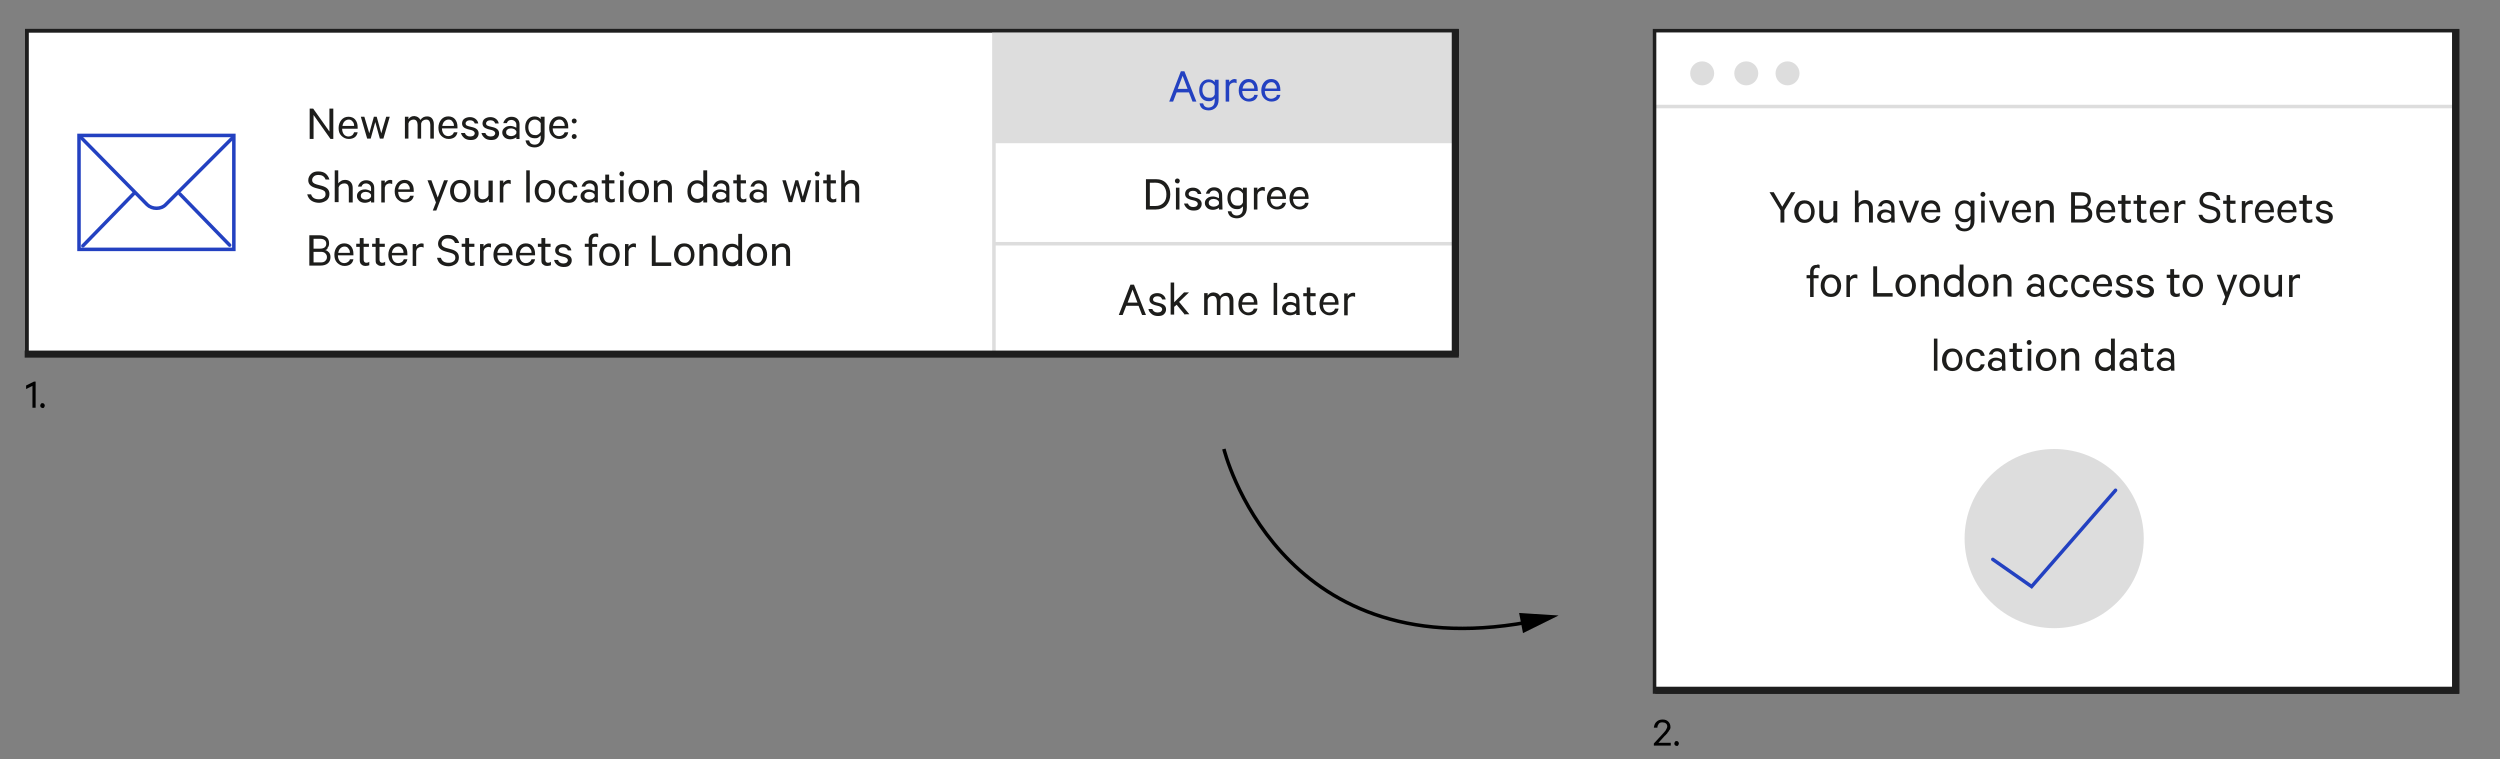 <?xml version="1.0" encoding="utf-8"?>
<!-- Generator: Adobe Illustrator 22.0.1, SVG Export Plug-In . SVG Version: 6.00 Build 0)  -->
<svg version="1.1" id="Layer_1" xmlns="http://www.w3.org/2000/svg" xmlns:xlink="http://www.w3.org/1999/xlink" x="0px" y="0px"
	 viewBox="0 0 708.8 215.2" style="enable-background:new 0 0 708.8 215.2;" xml:space="preserve">
<rect x="0" y="0" width="708.8" height="215.2" fill="#808080" stroke="none"/>
<style type="text/css">
	.st0{fill:#FFFFFF;}
	.st1{fill:#FFFFFF;stroke:#1E1E1E;stroke-miterlimit:10;}
	.st2{fill:none;}
	.st3{enable-background:new    ;}
	.st4{fill:#1D1D1B;}
	.st5{fill:#DDDDDD;}
	.st6{fill:none;stroke:#1D1D1B;stroke-miterlimit:10;}
	.st7{fill:none;stroke:#2341C1;stroke-linecap:round;stroke-miterlimit:10;}
	.st8{fill:none;stroke:#DDDDDD;stroke-miterlimit:10;}
	.st9{fill:none;stroke:#000000;stroke-miterlimit:10;}
	.st10{fill:#2341C1;}
	.st11{fill:none;stroke:#1E1E1E;stroke-width:2;stroke-miterlimit:10;}
	.st12{fill:none;stroke:#1E1E1E;stroke-miterlimit:10;}
</style>
<rect x="469.1" y="8.7" class="st0" width="227.1" height="187"/>
<rect x="7.6" y="8.7" class="st1" width="405.5" height="91.7"/>
<rect x="496" y="54" class="st2" width="172.7" height="82.3"/>
<g class="st3">
	<path class="st4" d="M505.3,58.6l2.5-4.1h1.2l-3.1,5.1v3.5h-1.1v-3.5l-3.1-5.1h1.2L505.3,58.6z"/>
	<path class="st4" d="M513.7,57.7c0.5,0.6,0.8,1.4,0.8,2.3c0,1-0.3,1.7-0.8,2.3s-1.2,0.9-2.1,0.9s-1.5-0.3-2.1-0.9
		c-0.5-0.6-0.8-1.4-0.8-2.3c0-1,0.3-1.7,0.8-2.3s1.2-0.9,2.1-0.9S513.2,57.1,513.7,57.7z M513,61.7c0.3-0.4,0.5-1,0.5-1.7
		s-0.2-1.2-0.5-1.7c-0.3-0.4-0.8-0.6-1.3-0.6s-1,0.2-1.3,0.6c-0.3,0.4-0.5,1-0.5,1.7s0.2,1.2,0.5,1.7c0.3,0.4,0.8,0.6,1.3,0.6
		S512.7,62.1,513,61.7z"/>
	<path class="st4" d="M520.9,56.9v6.2h-1.1v-0.8c-0.2,0.3-0.4,0.5-0.8,0.7s-0.7,0.3-1,0.3c-0.7,0-1.2-0.2-1.6-0.6
		c-0.4-0.4-0.6-1-0.6-1.7v-4.1h1.1v3.9c0,0.5,0.1,0.8,0.3,1.1s0.6,0.4,1,0.4s0.7-0.1,1-0.3s0.5-0.5,0.6-0.8V57h1.1V56.9z"/>
	<path class="st4" d="M525.9,63.1V54h1v3.7c0.2-0.3,0.5-0.5,0.8-0.7s0.7-0.3,1.1-0.3c0.7,0,1.2,0.2,1.6,0.6c0.4,0.4,0.6,1,0.6,1.7
		v4.1h-1.1v-3.9c0-0.4-0.1-0.8-0.3-1.1s-0.6-0.4-1-0.4s-0.7,0.1-1,0.3s-0.5,0.5-0.6,0.8V63h-1.1V63.1z"/>
	<path class="st4" d="M537.2,63.1h-1v-0.5c-0.1,0.1-0.4,0.3-0.7,0.4s-0.6,0.2-1,0.2c-0.7,0-1.2-0.2-1.6-0.5
		c-0.4-0.4-0.7-0.8-0.7-1.4c0-0.6,0.2-1,0.7-1.4s1-0.5,1.7-0.5c0.3,0,0.6,0.1,0.9,0.2s0.5,0.2,0.7,0.3V59c0-0.4-0.1-0.7-0.4-1
		c-0.2-0.2-0.6-0.4-1-0.4c-0.7,0-1.1,0.3-1.3,0.9h-1c0.1-0.5,0.4-0.9,0.8-1.3c0.4-0.3,0.9-0.5,1.5-0.5c0.7,0,1.3,0.2,1.7,0.6
		c0.4,0.4,0.6,0.9,0.6,1.6L537.2,63.1L537.2,63.1z M536.2,61.6V61c-0.1-0.2-0.3-0.4-0.6-0.6c-0.3-0.1-0.6-0.2-0.9-0.2
		c-0.4,0-0.8,0.1-1,0.3c-0.3,0.2-0.4,0.5-0.4,0.8c0,0.4,0.1,0.6,0.4,0.8c0.3,0.2,0.6,0.3,1,0.3c0.3,0,0.6-0.1,0.9-0.2
		C535.9,62,536.1,61.8,536.2,61.6z"/>
	<path class="st4" d="M541.7,63.1h-1l-2.4-6.2h1.1l1.8,4.9l1.8-4.9h1.1L541.7,63.1z"/>
	<path class="st4" d="M549.1,61.3h1c-0.1,0.6-0.4,1.1-0.8,1.4s-1,0.5-1.7,0.5c-0.8,0-1.5-0.3-2.1-0.9s-0.8-1.4-0.8-2.3
		c0-0.9,0.3-1.7,0.8-2.3s1.2-0.9,2-0.9s1.5,0.3,1.9,0.8c0.5,0.6,0.7,1.3,0.7,2.2v0.4h-4.4c0,0.7,0.2,1.2,0.5,1.6
		c0.3,0.4,0.8,0.6,1.3,0.6c0.4,0,0.7-0.1,1-0.3C548.8,61.9,549,61.6,549.1,61.3z M547.6,57.7c-0.5,0-0.9,0.2-1.2,0.5
		s-0.5,0.7-0.6,1.3h3.3c0-0.5-0.1-0.9-0.4-1.2C548.4,57.9,548,57.7,547.6,57.7z"/>
	<path class="st4" d="M558.7,62.7v-0.5c-0.2,0.2-0.4,0.4-0.7,0.6c-0.3,0.2-0.7,0.2-1,0.2c-0.9,0-1.5-0.3-2-0.9
		c-0.5-0.6-0.7-1.4-0.7-2.2c0-0.9,0.2-1.6,0.7-2.2c0.5-0.6,1.2-0.9,2-0.9c0.4,0,0.7,0.1,1,0.2c0.3,0.2,0.6,0.4,0.7,0.6v-0.7h1.1v5.7
		c0,1-0.3,1.7-0.8,2.2s-1.2,0.8-2,0.8c-0.7,0-1.4-0.2-1.8-0.5c-0.5-0.4-0.7-0.9-0.8-1.5h1c0.2,0.8,0.7,1.2,1.6,1.2
		C558.2,64.8,558.7,64.1,558.7,62.7z M558.7,61.2v-2.5c-0.4-0.6-0.9-1-1.6-1c-0.6,0-1,0.2-1.4,0.6c-0.3,0.4-0.5,0.9-0.5,1.6
		c0,0.7,0.2,1.2,0.5,1.6c0.3,0.4,0.8,0.6,1.4,0.6C557.8,62.1,558.4,61.8,558.7,61.2z"/>
	<path class="st4" d="M562.7,54.6c0.1,0.1,0.2,0.3,0.2,0.5s-0.1,0.3-0.2,0.5c-0.1,0.1-0.3,0.2-0.5,0.2s-0.3-0.1-0.5-0.2
		s-0.2-0.3-0.2-0.5s0.1-0.3,0.2-0.5c0.1-0.1,0.3-0.2,0.5-0.2C562.4,54.4,562.5,54.4,562.7,54.6z M562.7,56.9v6.2h-1v-6.2H562.7z"/>
	<path class="st4" d="M567.3,63.1h-1l-2.4-6.2h1.1l1.8,4.9l1.8-4.9h1.1L567.3,63.1z"/>
	<path class="st4" d="M574.8,61.3h1c-0.1,0.6-0.4,1.1-0.8,1.4s-1,0.5-1.7,0.5c-0.8,0-1.5-0.3-2.1-0.9s-0.8-1.4-0.8-2.3
		c0-0.9,0.3-1.7,0.8-2.3s1.2-0.9,2-0.9s1.5,0.3,1.9,0.8c0.5,0.6,0.7,1.3,0.7,2.2v0.4h-4.4c0,0.7,0.2,1.2,0.5,1.6
		c0.3,0.4,0.8,0.6,1.3,0.6c0.4,0,0.7-0.1,1-0.3C574.5,61.9,574.7,61.6,574.8,61.3z M573.2,57.7c-0.5,0-0.9,0.2-1.2,0.5
		s-0.5,0.7-0.6,1.3h3.3c0-0.5-0.1-0.9-0.4-1.2C574.1,57.9,573.7,57.7,573.2,57.7z"/>
	<path class="st4" d="M577.2,63.1v-6.2h1v0.8c0.2-0.3,0.5-0.5,0.8-0.7s0.7-0.3,1.1-0.3c0.7,0,1.2,0.2,1.6,0.6c0.4,0.4,0.6,1,0.6,1.7
		v4.1h-1.1v-3.9c0-0.4-0.1-0.8-0.3-1.1s-0.6-0.4-1-0.4s-0.7,0.1-1,0.3s-0.5,0.5-0.6,0.8V63h-1.1V63.1z"/>
	<path class="st4" d="M591.7,58.7c0.5,0.1,0.8,0.4,1.1,0.7s0.4,0.8,0.4,1.3c0,0.8-0.3,1.4-0.8,1.8s-1.2,0.6-2.1,0.6h-3.1v-8.6h2.8
		c0.9,0,1.6,0.2,2.1,0.6c0.5,0.4,0.7,1,0.7,1.7c0,0.5-0.1,0.9-0.4,1.2C592.3,58.4,592,58.6,591.7,58.7z M588.3,58.3h1.8
		c1.2,0,1.8-0.5,1.8-1.4s-0.6-1.4-1.8-1.4h-1.8V58.3z M588.3,59.2v3h2c0.6,0,1-0.1,1.3-0.4c0.3-0.3,0.5-0.6,0.5-1.1
		s-0.2-0.8-0.5-1.1s-0.7-0.4-1.3-0.4H588.3z"/>
	<path class="st4" d="M598.7,61.3h1c-0.1,0.6-0.4,1.1-0.8,1.4s-1,0.5-1.7,0.5c-0.8,0-1.5-0.3-2.1-0.9s-0.8-1.4-0.8-2.3
		c0-0.9,0.3-1.7,0.8-2.3s1.2-0.9,2-0.9s1.5,0.3,1.9,0.8s0.7,1.3,0.7,2.2v0.4h-4.4c0,0.7,0.2,1.2,0.5,1.6c0.3,0.4,0.8,0.6,1.3,0.6
		c0.4,0,0.7-0.1,1-0.3C598.4,61.9,598.6,61.6,598.7,61.3z M597.2,57.7c-0.5,0-0.9,0.2-1.2,0.5s-0.5,0.7-0.6,1.3h3.3
		c0-0.5-0.1-0.9-0.4-1.2C598,57.9,597.6,57.7,597.2,57.7z"/>
	<path class="st4" d="M601.5,61.6v-3.8h-1v-0.9h1v-1.6h1.1v1.6h1.5v0.9h-1.5v3.6c0,0.6,0.3,0.9,0.8,0.9c0.3,0,0.6-0.1,0.8-0.3v1
		c-0.3,0.1-0.6,0.2-1,0.2c-0.5,0-0.9-0.1-1.2-0.4C601.6,62.6,601.5,62.1,601.5,61.6z"/>
	<path class="st4" d="M605.9,61.6v-3.8h-1v-0.9h1v-1.6h1.1v1.6h1.5v0.9H607v3.6c0,0.6,0.3,0.9,0.8,0.9c0.3,0,0.6-0.1,0.8-0.3v1
		c-0.3,0.1-0.6,0.2-1,0.2c-0.5,0-0.9-0.1-1.2-0.4C606,62.6,605.9,62.1,605.9,61.6z"/>
	<path class="st4" d="M613.9,61.3h1c-0.1,0.6-0.4,1.1-0.8,1.4s-1,0.5-1.7,0.5c-0.8,0-1.5-0.3-2.1-0.9s-0.8-1.4-0.8-2.3
		c0-0.9,0.3-1.7,0.8-2.3s1.2-0.9,2-0.9s1.5,0.3,1.9,0.8c0.5,0.6,0.7,1.3,0.7,2.2v0.4h-4.4c0,0.7,0.2,1.2,0.5,1.6
		c0.3,0.4,0.8,0.6,1.3,0.6c0.4,0,0.7-0.1,1-0.3C613.6,61.9,613.8,61.6,613.9,61.3z M612.4,57.7c-0.5,0-0.9,0.2-1.2,0.5
		s-0.5,0.7-0.6,1.3h3.3c0-0.5-0.1-0.9-0.4-1.2C613.2,57.9,612.9,57.7,612.4,57.7z"/>
	<path class="st4" d="M619.6,56.9V58c-0.2-0.1-0.4-0.2-0.7-0.2s-0.6,0.1-0.9,0.3c-0.3,0.2-0.4,0.5-0.5,0.9v4.2h-1V57h1v0.8
		c0.1-0.3,0.3-0.5,0.6-0.7s0.6-0.3,0.9-0.3C619.2,56.8,619.4,56.8,619.6,56.9z"/>
	<path class="st4" d="M623.3,60.9h1.1c0.3,1,1.1,1.4,2.2,1.4c0.6,0,1-0.1,1.4-0.4c0.4-0.3,0.5-0.6,0.5-1.1c0-0.3-0.1-0.6-0.3-0.8
		s-0.6-0.4-1-0.5l-1.5-0.4c-1.4-0.4-2.1-1.1-2.1-2.2c0-0.7,0.3-1.3,0.8-1.8s1.2-0.7,2-0.7c0.9,0,1.6,0.2,2.1,0.6
		c0.5,0.4,0.9,1,1,1.7h-1.1c-0.3-0.9-1-1.3-2-1.3c-0.5,0-1,0.1-1.3,0.4c-0.3,0.3-0.5,0.6-0.5,1s0.1,0.6,0.3,0.8s0.6,0.4,1,0.5
		l1.5,0.4c1.4,0.4,2.1,1.1,2.1,2.3c0,0.8-0.3,1.4-0.8,1.8c-0.6,0.4-1.3,0.7-2.1,0.7s-1.6-0.2-2.2-0.6S623.5,61.6,623.3,60.9z"/>
	<path class="st4" d="M631.3,61.6v-3.8h-1v-0.9h1v-1.6h1v1.6h1.5v0.9h-1.5v3.6c0,0.6,0.3,0.9,0.8,0.9c0.3,0,0.6-0.1,0.8-0.3v1
		c-0.3,0.1-0.6,0.2-1,0.2c-0.5,0-0.9-0.1-1.2-0.4C631.5,62.6,631.3,62.1,631.3,61.6z"/>
	<path class="st4" d="M638.7,56.9V58c-0.2-0.1-0.4-0.2-0.7-0.2s-0.6,0.1-0.9,0.3c-0.3,0.2-0.4,0.5-0.5,0.9v4.2h-1V57h1v0.8
		c0.1-0.3,0.3-0.5,0.6-0.7s0.6-0.3,0.9-0.3C638.3,56.8,638.5,56.8,638.7,56.9z"/>
	<path class="st4" d="M643.7,61.3h1c-0.1,0.6-0.4,1.1-0.8,1.4s-1,0.5-1.7,0.5c-0.8,0-1.5-0.3-2.1-0.9s-0.8-1.4-0.8-2.3
		c0-0.9,0.3-1.7,0.8-2.3s1.2-0.9,2-0.9s1.5,0.3,1.9,0.8s0.7,1.3,0.7,2.2v0.4h-4.4c0,0.7,0.2,1.2,0.5,1.6c0.3,0.4,0.8,0.6,1.3,0.6
		c0.4,0,0.7-0.1,1-0.3C643.5,61.9,643.6,61.6,643.7,61.3z M642.2,57.7c-0.5,0-0.9,0.2-1.2,0.5s-0.5,0.7-0.6,1.3h3.3
		c0-0.5-0.1-0.9-0.4-1.2C643.1,57.9,642.7,57.7,642.2,57.7z"/>
	<path class="st4" d="M650.1,61.3h1c-0.1,0.6-0.4,1.1-0.8,1.4s-1,0.5-1.7,0.5c-0.8,0-1.5-0.3-2.1-0.9s-0.8-1.4-0.8-2.3
		c0-0.9,0.3-1.7,0.8-2.3s1.2-0.9,2-0.9s1.5,0.3,1.9,0.8s0.7,1.3,0.7,2.2v0.4h-4.4c0,0.7,0.2,1.2,0.5,1.6c0.3,0.4,0.8,0.6,1.3,0.6
		c0.4,0,0.7-0.1,1-0.3C649.9,61.9,650.1,61.6,650.1,61.3z M648.6,57.7c-0.5,0-0.9,0.2-1.2,0.5s-0.5,0.7-0.6,1.3h3.3
		c0-0.5-0.1-0.9-0.4-1.2C649.5,57.9,649.1,57.7,648.6,57.7z"/>
	<path class="st4" d="M652.9,61.6v-3.8h-1v-0.9h1v-1.6h1.1v1.6h1.5v0.9H654v3.6c0,0.6,0.3,0.9,0.8,0.9c0.3,0,0.6-0.1,0.8-0.3v1
		c-0.3,0.1-0.6,0.2-1,0.2c-0.5,0-0.9-0.1-1.2-0.4C653.1,62.6,652.9,62.1,652.9,61.6z"/>
	<path class="st4" d="M656.5,61.4h1.1c0.2,0.6,0.7,1,1.5,1c0.4,0,0.7-0.1,0.9-0.2c0.2-0.2,0.3-0.4,0.3-0.7c0-0.4-0.3-0.7-0.9-0.9
		l-1.2-0.3c-1-0.3-1.5-0.8-1.5-1.6c0-0.5,0.2-1,0.6-1.3s1-0.5,1.6-0.5c0.7,0,1.2,0.2,1.6,0.5c0.4,0.3,0.7,0.7,0.8,1.3h-1
		c-0.2-0.6-0.6-0.9-1.4-0.9c-0.3,0-0.6,0.1-0.8,0.2c-0.2,0.2-0.4,0.4-0.4,0.7c0,0.2,0.1,0.4,0.2,0.5c0.1,0.1,0.4,0.2,0.7,0.3
		l1.2,0.3c1.1,0.3,1.6,0.9,1.6,1.7c0,0.6-0.2,1-0.6,1.4c-0.4,0.3-1,0.5-1.7,0.5s-1.3-0.2-1.7-0.5C656.9,62.5,656.6,62,656.5,61.4z"
		/>
</g>
<g class="st3">
	<path class="st4" d="M515.9,75.1v1c-0.2-0.1-0.4-0.2-0.7-0.2s-0.6,0.1-0.7,0.3c-0.2,0.2-0.3,0.5-0.3,0.8v1h1.4v0.9h-1.4v5.3h-1
		v-5.3h-1V78h1v-1c0-0.6,0.2-1.1,0.5-1.4c0.4-0.4,0.8-0.5,1.4-0.5C515.4,74.9,515.6,75,515.9,75.1z"/>
	<path class="st4" d="M521.2,78.7c0.5,0.6,0.8,1.4,0.8,2.3c0,1-0.3,1.7-0.8,2.3c-0.5,0.6-1.2,0.9-2.1,0.9s-1.5-0.3-2.1-0.9
		c-0.5-0.6-0.8-1.4-0.8-2.3c0-1,0.3-1.7,0.8-2.3c0.5-0.6,1.2-0.9,2.1-0.9S520.6,78.1,521.2,78.7z M520.4,82.7c0.3-0.4,0.5-1,0.5-1.7
		s-0.2-1.2-0.5-1.7c-0.3-0.4-0.8-0.6-1.3-0.6s-1,0.2-1.3,0.6s-0.5,1-0.5,1.7s0.2,1.2,0.5,1.7c0.3,0.4,0.8,0.6,1.3,0.6
		S520.1,83.1,520.4,82.7z"/>
	<path class="st4" d="M526.6,77.9V79c-0.2-0.1-0.4-0.2-0.7-0.2s-0.6,0.1-0.9,0.3c-0.3,0.2-0.4,0.5-0.5,0.9v4.2h-1V78h1v0.8
		c0.1-0.3,0.3-0.5,0.6-0.7s0.6-0.3,0.9-0.3C526.2,77.8,526.4,77.8,526.6,77.9z"/>
	<path class="st4" d="M531.1,84.1v-8.6h1.1v7.6h4.4v1H531.1z"/>
	<path class="st4" d="M542.4,78.7c0.5,0.6,0.8,1.4,0.8,2.3c0,1-0.3,1.7-0.8,2.3c-0.5,0.6-1.2,0.9-2.1,0.9c-0.8,0-1.5-0.3-2.1-0.9
		c-0.5-0.6-0.8-1.4-0.8-2.3c0-1,0.3-1.7,0.8-2.3c0.5-0.6,1.2-0.9,2.1-0.9C541.2,77.8,541.9,78.1,542.4,78.7z M541.6,82.7
		c0.3-0.4,0.5-1,0.5-1.7s-0.2-1.2-0.5-1.7s-0.8-0.6-1.3-0.6c-0.6,0-1,0.2-1.3,0.6s-0.5,1-0.5,1.7s0.2,1.2,0.5,1.7s0.8,0.6,1.3,0.6
		C540.9,83.3,541.3,83.1,541.6,82.7z"/>
	<path class="st4" d="M544.6,84.1v-6.2h1v0.8c0.2-0.3,0.5-0.5,0.8-0.7s0.7-0.3,1.1-0.3c0.7,0,1.2,0.2,1.6,0.6c0.4,0.4,0.6,1,0.6,1.7
		v4.1h-1.1v-3.9c0-0.4-0.1-0.8-0.3-1.1c-0.2-0.3-0.6-0.4-1-0.4s-0.7,0.1-1,0.3s-0.5,0.5-0.6,0.8V84L544.6,84.1L544.6,84.1z"/>
	<path class="st4" d="M555.6,84.1v-0.7c-0.2,0.2-0.4,0.4-0.7,0.6s-0.7,0.2-1,0.2c-0.9,0-1.6-0.3-2.1-0.9s-0.7-1.4-0.7-2.3
		s0.2-1.7,0.7-2.3c0.5-0.6,1.2-0.9,2.1-0.9c0.4,0,0.7,0.1,1,0.2s0.6,0.4,0.7,0.6V75h1.1v9.1H555.6z M555.6,82.3v-2.5
		c-0.2-0.3-0.4-0.6-0.7-0.7c-0.3-0.2-0.6-0.3-0.9-0.3c-0.6,0-1,0.2-1.4,0.6s-0.5,1-0.5,1.6c0,0.7,0.2,1.2,0.5,1.6s0.8,0.6,1.4,0.6
		c0.3,0,0.6-0.1,0.9-0.3C555.2,82.9,555.4,82.6,555.6,82.3z"/>
	<path class="st4" d="M563,78.7c0.5,0.6,0.8,1.4,0.8,2.3c0,1-0.3,1.7-0.8,2.3c-0.5,0.6-1.2,0.9-2.1,0.9s-1.5-0.3-2.1-0.9
		c-0.5-0.6-0.8-1.4-0.8-2.3c0-1,0.3-1.7,0.8-2.3c0.5-0.6,1.2-0.9,2.1-0.9S562.4,78.1,563,78.7z M562.2,82.7c0.3-0.4,0.5-1,0.5-1.7
		s-0.2-1.2-0.5-1.7c-0.3-0.4-0.8-0.6-1.3-0.6s-1,0.2-1.3,0.6s-0.5,1-0.5,1.7s0.2,1.2,0.5,1.7c0.3,0.4,0.8,0.6,1.3,0.6
		S561.9,83.1,562.2,82.7z"/>
	<path class="st4" d="M565.2,84.1v-6.2h1v0.8c0.2-0.3,0.5-0.5,0.8-0.7s0.7-0.3,1.1-0.3c0.7,0,1.2,0.2,1.6,0.6c0.4,0.4,0.6,1,0.6,1.7
		v4.1h-1.1v-3.9c0-0.4-0.1-0.8-0.3-1.1c-0.2-0.3-0.6-0.4-1-0.4s-0.7,0.1-1,0.3c-0.3,0.2-0.5,0.5-0.6,0.8V84L565.2,84.1L565.2,84.1z"
		/>
	<path class="st4" d="M579.6,84.1h-1v-0.5c-0.1,0.1-0.3,0.3-0.7,0.4c-0.3,0.1-0.6,0.2-1,0.2c-0.7,0-1.2-0.2-1.6-0.5
		c-0.4-0.4-0.7-0.8-0.7-1.4s0.2-1,0.7-1.4s1-0.5,1.7-0.5c0.3,0,0.6,0.1,0.9,0.2s0.5,0.2,0.7,0.3V80c0-0.4-0.1-0.7-0.4-1
		c-0.2-0.2-0.6-0.4-1-0.4c-0.7,0-1.1,0.3-1.3,0.9h-1c0.1-0.5,0.4-0.9,0.8-1.3c0.4-0.3,0.9-0.5,1.5-0.5c0.7,0,1.3,0.2,1.7,0.6
		s0.6,0.9,0.6,1.6L579.6,84.1L579.6,84.1z M578.6,82.6V82c-0.1-0.2-0.3-0.4-0.6-0.6c-0.3-0.1-0.6-0.2-0.9-0.2c-0.4,0-0.8,0.1-1,0.3
		s-0.4,0.5-0.4,0.8c0,0.4,0.1,0.6,0.4,0.8s0.6,0.3,1,0.3c0.3,0,0.6-0.1,0.9-0.2C578.3,83,578.5,82.8,578.6,82.6z"/>
	<path class="st4" d="M581.8,83.4c-0.5-0.6-0.8-1.4-0.8-2.3c0-1,0.3-1.7,0.8-2.3c0.5-0.6,1.2-0.9,2-0.9c0.7,0,1.2,0.2,1.7,0.5
		c0.4,0.4,0.7,0.8,0.8,1.5h-1.1c-0.1-0.3-0.2-0.6-0.5-0.8c-0.2-0.2-0.6-0.3-0.9-0.3c-0.5,0-1,0.2-1.3,0.6s-0.5,1-0.5,1.7
		s0.2,1.2,0.5,1.7c0.3,0.4,0.7,0.6,1.3,0.6c0.4,0,0.7-0.1,0.9-0.3c0.2-0.2,0.4-0.5,0.5-0.8h1.1c-0.1,0.6-0.4,1.1-0.8,1.5
		c-0.4,0.4-1,0.5-1.7,0.5C583,84.3,582.3,84,581.8,83.4z"/>
	<path class="st4" d="M588,83.4c-0.5-0.6-0.8-1.4-0.8-2.3c0-1,0.3-1.7,0.8-2.3c0.5-0.6,1.2-0.9,2-0.9c0.7,0,1.2,0.2,1.7,0.5
		s0.7,0.8,0.8,1.5h-1.1c-0.1-0.3-0.2-0.6-0.5-0.8s-0.6-0.3-0.9-0.3c-0.5,0-1,0.2-1.3,0.6s-0.5,1-0.5,1.7s0.2,1.2,0.5,1.7
		c0.3,0.4,0.7,0.6,1.3,0.6c0.4,0,0.7-0.1,0.9-0.3s0.4-0.5,0.5-0.8h1.1c-0.1,0.6-0.4,1.1-0.8,1.5s-1,0.5-1.7,0.5
		C589.2,84.3,588.5,84,588,83.4z"/>
	<path class="st4" d="M597.8,82.3h1c-0.1,0.6-0.4,1.1-0.8,1.4s-1,0.5-1.7,0.5c-0.8,0-1.5-0.3-2.1-0.9s-0.8-1.4-0.8-2.3
		s0.3-1.7,0.8-2.3c0.5-0.6,1.2-0.9,2-0.9s1.5,0.3,1.9,0.8s0.7,1.3,0.7,2.2v0.4h-4.4c0,0.7,0.2,1.2,0.5,1.6s0.8,0.6,1.3,0.6
		c0.4,0,0.7-0.1,1-0.3C597.5,82.9,597.7,82.6,597.8,82.3z M596.2,78.7c-0.5,0-0.9,0.2-1.2,0.5s-0.5,0.7-0.6,1.3h3.3
		c0-0.5-0.1-0.9-0.4-1.2C597.1,78.9,596.7,78.7,596.2,78.7z"/>
	<path class="st4" d="M599.8,82.4h1.1c0.2,0.6,0.7,1,1.5,1c0.4,0,0.7-0.1,0.9-0.2c0.2-0.2,0.3-0.4,0.3-0.7c0-0.4-0.3-0.7-0.9-0.9
		l-1.2-0.3c-1-0.3-1.5-0.8-1.5-1.6c0-0.5,0.2-1,0.6-1.3s1-0.5,1.6-0.5c0.7,0,1.2,0.2,1.6,0.5c0.4,0.3,0.7,0.7,0.8,1.3h-1
		c-0.2-0.6-0.6-0.9-1.4-0.9c-0.3,0-0.6,0.1-0.8,0.2c-0.2,0.2-0.4,0.4-0.4,0.7c0,0.2,0.1,0.4,0.2,0.5c0.1,0.1,0.4,0.2,0.7,0.3
		l1.2,0.3c1.1,0.3,1.6,0.9,1.6,1.7c0,0.6-0.2,1-0.6,1.4c-0.4,0.3-1,0.5-1.7,0.5s-1.3-0.2-1.7-0.5C600.1,83.5,599.8,83,599.8,82.4z"
		/>
	<path class="st4" d="M605.6,82.4h1.1c0.2,0.6,0.7,1,1.5,1c0.4,0,0.7-0.1,0.9-0.2c0.2-0.2,0.4-0.4,0.4-0.7c0-0.4-0.3-0.7-0.9-0.9
		l-1.2-0.3c-1-0.3-1.5-0.8-1.5-1.6c0-0.5,0.2-1,0.6-1.3s1-0.5,1.6-0.5c0.7,0,1.2,0.2,1.6,0.5c0.4,0.3,0.7,0.7,0.8,1.3h-1
		c-0.2-0.6-0.6-0.9-1.4-0.9c-0.3,0-0.6,0.1-0.8,0.2c-0.2,0.2-0.3,0.4-0.3,0.7c0,0.2,0.1,0.4,0.2,0.5c0.1,0.1,0.4,0.2,0.7,0.3
		l1.2,0.3c1.1,0.3,1.6,0.9,1.6,1.7c0,0.6-0.2,1-0.6,1.4c-0.4,0.3-1,0.5-1.7,0.5s-1.3-0.2-1.7-0.5C606,83.5,605.7,83,605.6,82.4z"/>
	<path class="st4" d="M615.3,82.6v-3.8h-1v-0.9h1v-1.6h1.1v1.6h1.5v0.9h-1.5v3.6c0,0.6,0.3,0.9,0.8,0.9c0.3,0,0.6-0.1,0.8-0.3v1
		c-0.3,0.1-0.6,0.2-1,0.2c-0.5,0-0.9-0.1-1.2-0.4C615.4,83.6,615.3,83.1,615.3,82.6z"/>
	<path class="st4" d="M623.8,78.7c0.5,0.6,0.8,1.4,0.8,2.3c0,1-0.3,1.7-0.8,2.3c-0.5,0.6-1.2,0.9-2.1,0.9s-1.5-0.3-2.1-0.9
		c-0.5-0.6-0.8-1.4-0.8-2.3c0-1,0.3-1.7,0.8-2.3c0.5-0.6,1.2-0.9,2.1-0.9S623.3,78.1,623.8,78.7z M623.1,82.7c0.3-0.4,0.5-1,0.5-1.7
		s-0.2-1.2-0.5-1.7c-0.3-0.4-0.8-0.6-1.3-0.6s-1,0.2-1.3,0.6s-0.5,1-0.5,1.7s0.2,1.2,0.5,1.7c0.3,0.4,0.8,0.6,1.3,0.6
		S622.8,83.1,623.1,82.7z"/>
	<path class="st4" d="M631,86.5h-1l0.9-2.3l-2.4-6.3h1.1l1.8,4.9l1.8-4.9h1.1L631,86.5z"/>
	<path class="st4" d="M639.9,78.7c0.5,0.6,0.8,1.4,0.8,2.3c0,1-0.3,1.7-0.8,2.3c-0.5,0.6-1.2,0.9-2.1,0.9c-0.8,0-1.5-0.3-2.1-0.9
		c-0.5-0.6-0.8-1.4-0.8-2.3c0-1,0.3-1.7,0.8-2.3c0.5-0.6,1.2-0.9,2.1-0.9C638.7,77.8,639.3,78.1,639.9,78.7z M639.1,82.7
		c0.3-0.4,0.5-1,0.5-1.7s-0.2-1.2-0.5-1.7s-0.8-0.6-1.3-0.6c-0.6,0-1,0.2-1.3,0.6s-0.5,1-0.5,1.7s0.2,1.2,0.5,1.7s0.8,0.6,1.3,0.6
		C638.4,83.3,638.8,83.1,639.1,82.7z"/>
	<path class="st4" d="M647,77.9v6.2h-1v-0.8c-0.2,0.3-0.4,0.5-0.8,0.7s-0.7,0.3-1,0.3c-0.7,0-1.2-0.2-1.6-0.6
		c-0.4-0.4-0.6-1-0.6-1.7v-4.1h1.1v3.9c0,0.5,0.1,0.8,0.3,1.1c0.2,0.3,0.6,0.4,1,0.4s0.7-0.1,1-0.3c0.3-0.2,0.5-0.5,0.6-0.8V78
		L647,77.9L647,77.9z"/>
	<path class="st4" d="M652.1,77.9V79c-0.2-0.1-0.4-0.2-0.7-0.2s-0.6,0.1-0.9,0.3c-0.3,0.2-0.4,0.5-0.5,0.9v4.2h-1V78h1v0.8
		c0.1-0.3,0.3-0.5,0.6-0.7s0.6-0.3,0.9-0.3C651.8,77.8,652,77.8,652.1,77.9z"/>
</g>
<g class="st3">
	<path class="st4" d="M549.3,96v9.1h-1V96H549.3z"/>
	<path class="st4" d="M555.6,99.7c0.5,0.6,0.8,1.4,0.8,2.3c0,1-0.3,1.7-0.8,2.3c-0.5,0.6-1.2,0.9-2.1,0.9c-0.8,0-1.5-0.3-2.1-0.9
		c-0.5-0.6-0.8-1.4-0.8-2.3c0-1,0.3-1.7,0.8-2.3c0.5-0.6,1.2-0.9,2.1-0.9C554.4,98.8,555.1,99.1,555.6,99.7z M554.9,103.7
		c0.3-0.4,0.5-1,0.5-1.7s-0.2-1.2-0.5-1.7s-0.8-0.6-1.3-0.6c-0.6,0-1,0.2-1.3,0.6s-0.5,1-0.5,1.7s0.2,1.2,0.5,1.7s0.8,0.6,1.3,0.6
		C554.1,104.3,554.6,104.1,554.9,103.7z"/>
	<path class="st4" d="M558.2,104.4c-0.5-0.6-0.8-1.4-0.8-2.3c0-1,0.3-1.7,0.8-2.3c0.5-0.6,1.2-0.9,2-0.9c0.7,0,1.2,0.2,1.7,0.5
		c0.4,0.4,0.7,0.8,0.8,1.5h-1.1c-0.1-0.3-0.2-0.6-0.5-0.8c-0.2-0.2-0.6-0.3-0.9-0.3c-0.5,0-1,0.2-1.3,0.6s-0.5,1-0.5,1.7
		s0.2,1.2,0.5,1.7c0.3,0.4,0.7,0.6,1.3,0.6c0.4,0,0.7-0.1,0.9-0.3c0.2-0.2,0.4-0.5,0.5-0.8h1.1c-0.1,0.6-0.4,1.1-0.8,1.5
		c-0.4,0.4-1,0.5-1.7,0.5C559.4,105.3,558.8,105,558.2,104.4z"/>
	<path class="st4" d="M568.6,105.1h-1v-0.5c-0.1,0.1-0.3,0.3-0.7,0.4c-0.3,0.1-0.6,0.2-1,0.2c-0.7,0-1.2-0.2-1.6-0.5
		c-0.4-0.4-0.7-0.8-0.7-1.4s0.2-1,0.7-1.4s1-0.5,1.7-0.5c0.3,0,0.6,0.1,0.9,0.2s0.5,0.2,0.7,0.3V101c0-0.4-0.1-0.7-0.4-1
		c-0.2-0.2-0.6-0.4-1-0.4c-0.7,0-1.1,0.3-1.3,0.9h-1c0.1-0.5,0.4-0.9,0.8-1.3c0.4-0.3,0.9-0.5,1.5-0.5c0.7,0,1.3,0.2,1.7,0.6
		s0.6,0.9,0.6,1.6L568.6,105.1L568.6,105.1z M567.6,103.6V103c-0.1-0.2-0.3-0.4-0.6-0.6c-0.3-0.1-0.6-0.2-0.9-0.2
		c-0.4,0-0.8,0.1-1,0.3s-0.4,0.5-0.4,0.8c0,0.4,0.1,0.6,0.4,0.8s0.6,0.3,1,0.3c0.3,0,0.6-0.1,0.9-0.2
		C567.4,104,567.5,103.8,567.6,103.6z"/>
	<path class="st4" d="M570.7,103.6v-3.8h-1v-0.9h1v-1.6h1.1v1.6h1.5v0.9h-1.5v3.6c0,0.6,0.3,0.9,0.8,0.9c0.3,0,0.6-0.1,0.8-0.3v1
		c-0.3,0.1-0.6,0.2-1,0.2c-0.5,0-0.9-0.1-1.2-0.4C570.8,104.6,570.7,104.1,570.7,103.6z"/>
	<path class="st4" d="M575.8,96.6c0.1,0.1,0.2,0.3,0.2,0.5s-0.1,0.3-0.2,0.5c-0.1,0.1-0.3,0.2-0.5,0.2s-0.3-0.1-0.5-0.2
		c-0.1-0.1-0.2-0.3-0.2-0.5s0.1-0.3,0.2-0.5c0.1-0.1,0.3-0.2,0.5-0.2S575.7,96.4,575.8,96.6z M575.9,98.9v6.2h-1v-6.2H575.9z"/>
	<path class="st4" d="M582.2,99.7c0.5,0.6,0.8,1.4,0.8,2.3c0,1-0.3,1.7-0.8,2.3c-0.5,0.6-1.2,0.9-2.1,0.9c-0.8,0-1.5-0.3-2.1-0.9
		c-0.5-0.6-0.8-1.4-0.8-2.3c0-1,0.3-1.7,0.8-2.3c0.5-0.6,1.2-0.9,2.1-0.9C581,98.8,581.7,99.1,582.2,99.7z M581.5,103.7
		c0.3-0.4,0.5-1,0.5-1.7s-0.2-1.2-0.5-1.7s-0.8-0.6-1.3-0.6c-0.6,0-1,0.2-1.3,0.6s-0.5,1-0.5,1.7s0.2,1.2,0.5,1.7s0.8,0.6,1.3,0.6
		C580.7,104.3,581.2,104.1,581.5,103.7z"/>
	<path class="st4" d="M584.4,105.1v-6.2h1v0.8c0.2-0.3,0.5-0.5,0.8-0.7s0.7-0.3,1.1-0.3c0.7,0,1.2,0.2,1.6,0.6
		c0.4,0.4,0.6,1,0.6,1.7v4.1h-1.1v-3.9c0-0.4-0.1-0.8-0.3-1.1c-0.2-0.3-0.6-0.4-1-0.4s-0.7,0.1-1,0.3s-0.5,0.5-0.6,0.8v4.2
		L584.4,105.1L584.4,105.1z"/>
	<path class="st4" d="M598.5,105.1v-0.7c-0.2,0.2-0.4,0.4-0.7,0.6s-0.7,0.2-1,0.2c-0.9,0-1.6-0.3-2.1-0.9s-0.7-1.4-0.7-2.3
		s0.2-1.7,0.7-2.3c0.5-0.6,1.2-0.9,2.1-0.9c0.4,0,0.7,0.1,1,0.2s0.6,0.4,0.7,0.6V96h1.1v9.1H598.5z M598.5,103.3v-2.5
		c-0.2-0.3-0.4-0.6-0.7-0.7c-0.3-0.2-0.6-0.3-0.9-0.3c-0.6,0-1,0.2-1.4,0.6s-0.5,1-0.5,1.6c0,0.7,0.2,1.2,0.5,1.6s0.8,0.6,1.4,0.6
		c0.3,0,0.6-0.1,0.9-0.3C598.1,103.9,598.3,103.6,598.5,103.3z"/>
	<path class="st4" d="M605.9,105.1h-1v-0.5c-0.1,0.1-0.4,0.3-0.7,0.4s-0.6,0.2-1,0.2c-0.7,0-1.2-0.2-1.6-0.5
		c-0.4-0.4-0.7-0.8-0.7-1.4s0.2-1,0.7-1.4s1-0.5,1.7-0.5c0.3,0,0.6,0.1,0.9,0.2s0.5,0.2,0.7,0.3V101c0-0.4-0.1-0.7-0.4-1
		c-0.2-0.2-0.6-0.4-1-0.4c-0.7,0-1.1,0.3-1.3,0.9h-1c0.1-0.5,0.4-0.9,0.8-1.3c0.4-0.3,0.9-0.5,1.5-0.5c0.7,0,1.3,0.2,1.7,0.6
		s0.6,0.9,0.6,1.6L605.9,105.1L605.9,105.1z M604.9,103.6V103c-0.1-0.2-0.3-0.4-0.6-0.6c-0.3-0.1-0.6-0.2-0.9-0.2
		c-0.4,0-0.8,0.1-1,0.3c-0.3,0.2-0.4,0.5-0.4,0.8c0,0.4,0.1,0.6,0.4,0.8c0.3,0.2,0.6,0.3,1,0.3c0.3,0,0.6-0.1,0.9-0.2
		C604.6,104,604.8,103.8,604.9,103.6z"/>
	<path class="st4" d="M608,103.6v-3.8h-1v-0.9h1v-1.6h1v1.6h1.5v0.9H609v3.6c0,0.6,0.3,0.9,0.8,0.9c0.3,0,0.6-0.1,0.8-0.3v1
		c-0.3,0.1-0.6,0.2-1,0.2c-0.5,0-0.9-0.1-1.2-0.4C608.1,104.6,608,104.1,608,103.6z"/>
	<path class="st4" d="M616.5,105.1h-1v-0.5c-0.1,0.1-0.4,0.3-0.7,0.4s-0.6,0.2-1,0.2c-0.7,0-1.2-0.2-1.6-0.5
		c-0.4-0.4-0.7-0.8-0.7-1.4s0.2-1,0.7-1.4s1-0.5,1.7-0.5c0.3,0,0.6,0.1,0.9,0.2s0.5,0.2,0.7,0.3V101c0-0.4-0.1-0.7-0.4-1
		c-0.2-0.2-0.6-0.4-1-0.4c-0.7,0-1.1,0.3-1.3,0.9h-1c0.1-0.5,0.4-0.9,0.8-1.3c0.4-0.3,0.9-0.5,1.5-0.5c0.7,0,1.3,0.2,1.7,0.6
		s0.6,0.9,0.6,1.6L616.5,105.1L616.5,105.1z M615.5,103.6V103c-0.1-0.2-0.3-0.4-0.6-0.6c-0.3-0.1-0.6-0.2-0.9-0.2
		c-0.4,0-0.8,0.1-1,0.3c-0.3,0.2-0.4,0.5-0.4,0.8c0,0.4,0.1,0.6,0.4,0.8c0.3,0.2,0.6,0.3,1,0.3c0.3,0,0.6-0.1,0.9-0.2
		C615.2,104,615.4,103.8,615.5,103.6z"/>
</g>
<circle class="st5" cx="582.4" cy="152.7" r="25.4"/>
<path class="st6" d="M205.5-251.2"/>
<polyline class="st7" points="565,158.6 576,166.3 599.8,139 "/>
<line class="st8" x1="469.1" y1="30.2" x2="696.7" y2="30.2"/>
<circle class="st5" cx="482.6" cy="20.8" r="3.4"/>
<circle class="st5" cx="495.1" cy="20.8" r="3.4"/>
<circle class="st5" cx="506.8" cy="20.8" r="3.4"/>
<rect x="467.5" y="201.5" class="st2" width="15.7" height="12.3"/>
<g class="st3">
	<path d="M472.7,206c0-0.4-0.1-0.7-0.4-0.9c-0.2-0.2-0.6-0.3-1-0.3s-0.8,0.1-1,0.4c-0.2,0.3-0.4,0.6-0.4,1.1h-1
		c0.1-0.7,0.3-1.3,0.8-1.7c0.4-0.4,1-0.6,1.7-0.6s1.2,0.2,1.6,0.6c0.4,0.4,0.6,0.9,0.6,1.5c0,0.1,0,0.2,0,0.3s-0.1,0.2-0.1,0.3
		s-0.1,0.2-0.2,0.3s-0.1,0.2-0.2,0.3c0,0.1-0.1,0.2-0.2,0.3s-0.2,0.2-0.2,0.3c0,0-0.1,0.2-0.3,0.3c-0.1,0.2-0.2,0.3-0.3,0.3
		l-1.9,2.1h3.5v0.8h-4.8v-0.6l2.4-2.6c0.4-0.4,0.6-0.7,0.7-0.8s0.3-0.3,0.4-0.6C472.6,206.5,472.7,206.2,472.7,206z"/>
	<path d="M474.9,211.3c-0.1-0.1-0.2-0.3-0.2-0.5s0.1-0.3,0.2-0.5s0.3-0.2,0.5-0.2s0.3,0.1,0.4,0.2s0.2,0.3,0.2,0.5s-0.1,0.3-0.2,0.5
		s-0.3,0.2-0.4,0.2C475.1,211.4,475,211.4,474.9,211.3z"/>
</g>
<g>
	<g>
		<path class="st9" d="M347,127.3c0,0,15.1,62,86.2,49.1"/>
		<g>
			<polygon points="431.8,179.5 441.9,174.5 430.7,173.8 			"/>
		</g>
	</g>
</g>
<rect x="281.5" y="8.6" class="st5" width="130.9" height="31.5"/>
<path class="st6" d="M222.6,12.5"/>
<line class="st8" x1="281.8" y1="8.7" x2="281.8" y2="100.2"/>
<line class="st8" x1="281.5" y1="40.1" x2="413.1" y2="40.1"/>
<line class="st8" x1="281.5" y1="69.1" x2="413.4" y2="69.1"/>
<g>
	<g>
		<rect x="22.4" y="38.4" class="st7" width="43.9" height="32.3"/>
		<path class="st7" d="M44.4,54.6"/>
		<path class="st7" d="M22.8,38.8L41.7,58c1.4,1.4,4,1.4,5.3,0l19-19"/>
		<line class="st7" x1="23.5" y1="69.7" x2="38" y2="54.8"/>
		<line class="st7" x1="65.1" y1="69.5" x2="51" y2="55"/>
	</g>
</g>
<rect x="7.8" y="105.6" class="st2" width="15.7" height="12.3"/>
<g class="st3">
	<path d="M10.1,108.2v7.4H9.2v-6.2l-1.8,0.9v-1l2.2-1.1C9.6,108.2,10.1,108.2,10.1,108.2z"/>
	<path d="M11.6,115.5c-0.1-0.1-0.2-0.3-0.2-0.5s0.1-0.3,0.2-0.5s0.3-0.2,0.5-0.2s0.3,0.1,0.4,0.2s0.2,0.3,0.2,0.5s-0.1,0.3-0.2,0.5
		s-0.3,0.2-0.4,0.2C11.9,115.6,11.7,115.6,11.6,115.5z"/>
</g>
<rect x="86.8" y="30.3" class="st2" width="172.7" height="47"/>
<g class="st3">
	<path class="st4" d="M94.5,30.8v8.6h-0.8l-4.8-6.8v6.8h-1.1v-8.6h1l4.6,6.5v-6.5C93.4,30.8,94.5,30.8,94.5,30.8z"/>
	<path class="st4" d="M100.4,37.5h1c-0.1,0.6-0.4,1.1-0.8,1.4s-1,0.5-1.7,0.5c-0.8,0-1.5-0.3-2.1-0.9S96,37.2,96,36.3
		s0.3-1.7,0.8-2.3s1.2-0.9,2-0.9s1.5,0.3,1.9,0.8c0.5,0.6,0.7,1.3,0.7,2.2v0.4H97c0,0.7,0.2,1.2,0.5,1.6c0.3,0.4,0.8,0.6,1.3,0.6
		c0.4,0,0.7-0.1,1-0.3S100.3,37.8,100.4,37.5z M98.9,33.9c-0.5,0-0.9,0.2-1.2,0.5c-0.3,0.3-0.5,0.7-0.6,1.3h3.3
		c0-0.5-0.1-0.9-0.4-1.2C99.7,34.1,99.4,33.9,98.9,33.9z"/>
	<path class="st4" d="M106.8,33.1l1.3,4.7l1.4-4.7h1l-1.8,6.2h-1l-1.3-4.7l-1.3,4.7h-1l-1.8-6.2h1l1.4,4.7l1.3-4.7H106.8z"/>
	<path class="st4" d="M119.2,34c0.5-0.7,1.1-1,1.9-1c0.6,0,1.1,0.2,1.4,0.6s0.5,0.9,0.5,1.6v4.1h-1v-3.9c0-0.4-0.1-0.8-0.3-1.1
		c-0.2-0.3-0.5-0.4-0.9-0.4c-0.3,0-0.6,0.1-0.9,0.3s-0.4,0.5-0.5,0.8v4.3h-1v-3.9c0-0.4-0.1-0.8-0.3-1.1c-0.2-0.3-0.5-0.4-0.9-0.4
		c-0.3,0-0.6,0.1-0.9,0.3s-0.4,0.5-0.5,0.8v4.3h-1v-6.2h1v0.7c0.4-0.6,0.9-0.9,1.7-0.9C118.3,33,118.8,33.3,119.2,34z"/>
	<path class="st4" d="M128.7,37.5h1c-0.1,0.6-0.4,1.1-0.8,1.4s-1,0.5-1.7,0.5c-0.8,0-1.5-0.3-2.1-0.9s-0.8-1.4-0.8-2.3
		c0-0.9,0.3-1.7,0.8-2.3s1.2-0.9,2-0.9s1.5,0.3,1.9,0.8c0.5,0.6,0.7,1.3,0.7,2.2v0.4h-4.4c0,0.7,0.2,1.2,0.5,1.6
		c0.3,0.4,0.8,0.6,1.3,0.6c0.4,0,0.7-0.1,1-0.3C128.4,38.1,128.6,37.8,128.7,37.5z M127.2,33.9c-0.5,0-0.9,0.2-1.2,0.5
		c-0.3,0.3-0.5,0.7-0.6,1.3h3.3c0-0.5-0.1-0.9-0.4-1.2C128.1,34.1,127.7,33.9,127.2,33.9z"/>
	<path class="st4" d="M130.7,37.7h1.1c0.2,0.6,0.7,1,1.5,1c0.4,0,0.7-0.1,0.9-0.2c0.2-0.2,0.4-0.4,0.4-0.7c0-0.4-0.3-0.7-0.9-0.9
		l-1.2-0.3c-1-0.3-1.5-0.8-1.5-1.6c0-0.5,0.2-1,0.6-1.3s1-0.5,1.6-0.5c0.7,0,1.2,0.2,1.6,0.5c0.4,0.3,0.7,0.7,0.8,1.3h-1
		c-0.2-0.6-0.6-0.9-1.4-0.9c-0.3,0-0.6,0.1-0.8,0.2c-0.2,0.2-0.4,0.4-0.4,0.7c0,0.2,0.1,0.4,0.2,0.5c0.1,0.1,0.4,0.2,0.7,0.3
		l1.2,0.3c1.1,0.3,1.6,0.9,1.6,1.7c0,0.6-0.2,1-0.6,1.4s-1,0.5-1.7,0.5s-1.3-0.2-1.7-0.5C131.1,38.7,130.8,38.2,130.7,37.7z"/>
	<path class="st4" d="M136.5,37.7h1.1c0.2,0.6,0.7,1,1.5,1c0.4,0,0.7-0.1,0.9-0.2c0.2-0.2,0.4-0.4,0.4-0.7c0-0.4-0.3-0.7-0.9-0.9
		l-1.2-0.3c-1-0.3-1.5-0.8-1.5-1.6c0-0.5,0.2-1,0.6-1.3s1-0.5,1.6-0.5c0.7,0,1.2,0.2,1.6,0.5c0.4,0.3,0.7,0.7,0.8,1.3h-1
		c-0.2-0.6-0.6-0.9-1.4-0.9c-0.3,0-0.6,0.1-0.8,0.2c-0.2,0.2-0.4,0.4-0.4,0.7c0,0.2,0.1,0.4,0.2,0.5c0.1,0.1,0.4,0.2,0.7,0.3
		l1.2,0.3c1.1,0.3,1.6,0.9,1.6,1.7c0,0.6-0.2,1-0.6,1.4s-1,0.5-1.7,0.5s-1.3-0.2-1.7-0.5C136.9,38.7,136.6,38.2,136.5,37.7z"/>
	<path class="st4" d="M147.4,39.4h-1v-0.5c-0.1,0.1-0.4,0.3-0.7,0.4c-0.3,0.1-0.6,0.2-1,0.2c-0.7,0-1.2-0.2-1.6-0.5
		c-0.4-0.4-0.7-0.8-0.7-1.4c0-0.6,0.2-1,0.7-1.4s1-0.5,1.7-0.5c0.3,0,0.6,0.1,0.9,0.2s0.5,0.2,0.7,0.3v-0.8c0-0.4-0.1-0.7-0.4-1
		c-0.2-0.2-0.6-0.4-1-0.4c-0.7,0-1.1,0.3-1.3,0.9h-1c0.1-0.5,0.4-0.9,0.8-1.3c0.4-0.3,0.9-0.5,1.5-0.5c0.7,0,1.3,0.2,1.7,0.6
		c0.4,0.4,0.6,0.9,0.6,1.6v4.1H147.4z M146.4,37.8v-0.6c-0.1-0.2-0.3-0.4-0.6-0.6c-0.3-0.1-0.6-0.2-0.9-0.2c-0.4,0-0.8,0.1-1,0.3
		c-0.3,0.2-0.4,0.5-0.4,0.8c0,0.4,0.1,0.6,0.4,0.8c0.3,0.2,0.6,0.3,1,0.3c0.3,0,0.6-0.1,0.9-0.2C146.1,38.2,146.3,38,146.4,37.8z"/>
	<path class="st4" d="M153.3,38.9v-0.5c-0.2,0.2-0.4,0.4-0.7,0.6c-0.3,0.2-0.7,0.2-1,0.2c-0.9,0-1.5-0.3-2-0.9s-0.7-1.4-0.7-2.2
		c0-0.9,0.2-1.6,0.7-2.2s1.2-0.9,2-0.9c0.4,0,0.7,0.1,1,0.2c0.3,0.2,0.6,0.4,0.7,0.6v-0.7h1.1v5.7c0,1-0.3,1.7-0.8,2.2
		s-1.2,0.8-2,0.8c-0.7,0-1.4-0.2-1.8-0.5c-0.5-0.4-0.7-0.9-0.8-1.5h1c0.2,0.8,0.7,1.2,1.6,1.2C152.7,41,153.3,40.3,153.3,38.9z
		 M153.3,37.4v-2.5c-0.4-0.6-0.9-1-1.6-1c-0.6,0-1,0.2-1.4,0.6c-0.3,0.4-0.5,0.9-0.5,1.6c0,0.7,0.2,1.2,0.5,1.6
		c0.3,0.4,0.8,0.6,1.4,0.6C152.4,38.4,152.9,38,153.3,37.4z"/>
	<path class="st4" d="M160.1,37.5h1c-0.1,0.6-0.4,1.1-0.8,1.4s-1,0.5-1.7,0.5c-0.8,0-1.5-0.3-2.1-0.9s-0.8-1.4-0.8-2.3
		c0-0.9,0.3-1.7,0.8-2.3s1.2-0.9,2-0.9s1.5,0.3,1.9,0.8c0.5,0.6,0.7,1.3,0.7,2.2v0.4h-4.4c0,0.7,0.2,1.2,0.5,1.6
		c0.3,0.4,0.8,0.6,1.3,0.6c0.4,0,0.7-0.1,1-0.3S160,37.8,160.1,37.5z M158.6,33.9c-0.5,0-0.9,0.2-1.2,0.5s-0.5,0.7-0.6,1.3h3.3
		c0-0.5-0.1-0.9-0.4-1.2C159.5,34.1,159.1,33.9,158.6,33.9z"/>
	<path class="st4" d="M162.3,34.8c-0.1-0.1-0.2-0.3-0.2-0.5s0.1-0.4,0.2-0.5c0.1-0.1,0.3-0.2,0.5-0.2s0.4,0.1,0.5,0.2
		c0.1,0.1,0.2,0.3,0.2,0.5s-0.1,0.4-0.2,0.5c-0.1,0.1-0.3,0.2-0.5,0.2S162.5,35,162.3,34.8z M162.3,39.2c-0.1-0.1-0.2-0.3-0.2-0.5
		s0.1-0.4,0.2-0.5c0.1-0.1,0.3-0.2,0.5-0.2s0.4,0.1,0.5,0.2c0.1,0.1,0.2,0.3,0.2,0.5s-0.1,0.4-0.2,0.5c-0.1,0.1-0.3,0.2-0.5,0.2
		S162.5,39.4,162.3,39.2z"/>
</g>
<g class="st3">
	<path class="st4" d="M87.1,55.1h1.1c0.3,1,1.1,1.4,2.2,1.4c0.6,0,1-0.1,1.4-0.4s0.5-0.6,0.5-1.1c0-0.3-0.1-0.6-0.3-0.8
		c-0.2-0.2-0.6-0.4-1-0.5l-1.5-0.4c-1.4-0.4-2.1-1.1-2.1-2.2c0-0.7,0.3-1.3,0.8-1.8s1.2-0.7,2-0.7c0.9,0,1.6,0.2,2.1,0.6
		c0.5,0.4,0.9,1,1.1,1.7h-1.1c-0.3-0.9-1-1.3-2-1.3c-0.5,0-1,0.1-1.3,0.4c-0.3,0.3-0.5,0.6-0.5,1s0.1,0.6,0.3,0.8
		c0.2,0.2,0.6,0.4,1,0.5l1.5,0.4c1.4,0.4,2.1,1.1,2.1,2.3c0,0.8-0.3,1.4-0.8,1.8c-0.6,0.4-1.3,0.7-2.1,0.7s-1.6-0.2-2.2-0.6
		S87.3,55.9,87.1,55.1z"/>
	<path class="st4" d="M94.9,57.4v-9.1h1V52c0.2-0.3,0.5-0.5,0.8-0.7s0.7-0.3,1.1-0.3c0.7,0,1.2,0.2,1.6,0.6c0.4,0.4,0.6,1,0.6,1.7
		v4.1h-1.1v-3.9c0-0.4-0.1-0.8-0.3-1.1c-0.2-0.3-0.6-0.4-1-0.4s-0.7,0.1-1,0.3s-0.5,0.5-0.6,0.8v4.2h-1.1V57.4z"/>
	<path class="st4" d="M106.2,57.4h-1v-0.5c-0.1,0.1-0.4,0.3-0.7,0.4c-0.3,0.1-0.6,0.2-1,0.2c-0.7,0-1.2-0.2-1.6-0.5
		c-0.4-0.4-0.7-0.8-0.7-1.4c0-0.6,0.2-1,0.7-1.4s1-0.5,1.7-0.5c0.3,0,0.6,0.1,0.9,0.2s0.5,0.2,0.7,0.3v-0.8c0-0.4-0.1-0.7-0.4-1
		c-0.2-0.2-0.6-0.4-1-0.4c-0.7,0-1.1,0.3-1.3,0.9h-1c0.1-0.5,0.4-0.9,0.8-1.3c0.4-0.3,0.9-0.5,1.5-0.5c0.7,0,1.3,0.2,1.7,0.6
		c0.4,0.4,0.6,0.9,0.6,1.6v4.1H106.2z M105.2,55.8v-0.6c-0.1-0.2-0.3-0.4-0.6-0.6c-0.3-0.1-0.6-0.2-0.9-0.2c-0.4,0-0.8,0.1-1,0.3
		c-0.3,0.2-0.4,0.5-0.4,0.8c0,0.4,0.1,0.6,0.4,0.8s0.6,0.3,1,0.3c0.3,0,0.6-0.1,0.9-0.2C104.9,56.2,105.1,56,105.2,55.8z"/>
	<path class="st4" d="M111.2,51.1v1.1c-0.2-0.1-0.4-0.2-0.7-0.2c-0.3,0-0.6,0.1-0.9,0.3s-0.4,0.5-0.5,0.9v4.2h-1v-6.2h1V52
		c0.1-0.3,0.3-0.5,0.6-0.7c0.3-0.2,0.6-0.3,0.9-0.3S111.1,51.1,111.2,51.1z"/>
	<path class="st4" d="M116.3,55.5h1c-0.1,0.6-0.4,1.1-0.8,1.4s-1,0.5-1.7,0.5c-0.8,0-1.5-0.3-2.1-0.9s-0.8-1.4-0.8-2.3
		c0-0.9,0.3-1.7,0.8-2.3s1.2-0.9,2-0.9s1.5,0.3,1.9,0.8c0.5,0.6,0.7,1.3,0.7,2.2v0.4h-4.4c0,0.7,0.2,1.2,0.5,1.6
		c0.3,0.4,0.8,0.6,1.3,0.6c0.4,0,0.7-0.1,1-0.3S116.2,55.8,116.3,55.5z M114.7,51.9c-0.5,0-0.9,0.2-1.2,0.5
		c-0.3,0.3-0.5,0.7-0.6,1.3h3.3c0-0.5-0.1-0.9-0.4-1.2C115.6,52.1,115.2,51.9,114.7,51.9z"/>
	<path class="st4" d="M123.7,59.7h-1l0.9-2.3l-2.4-6.3h1.1l1.8,4.9l1.8-4.9h1.1L123.7,59.7z"/>
	<path class="st4" d="M132.6,51.9c0.5,0.6,0.8,1.4,0.8,2.3c0,1-0.3,1.7-0.8,2.3s-1.2,0.9-2.1,0.9c-0.8,0-1.5-0.3-2.1-0.9
		c-0.5-0.6-0.8-1.4-0.8-2.3c0-1,0.3-1.7,0.8-2.3s1.2-0.9,2.1-0.9C131.3,51,132,51.3,132.6,51.9z M131.8,55.9c0.3-0.4,0.5-1,0.5-1.7
		s-0.2-1.2-0.5-1.7c-0.3-0.4-0.8-0.6-1.3-0.6c-0.6,0-1,0.2-1.3,0.6c-0.3,0.4-0.5,1-0.5,1.7s0.2,1.2,0.5,1.7c0.3,0.4,0.8,0.6,1.3,0.6
		C131,56.6,131.5,56.4,131.8,55.9z"/>
	<path class="st4" d="M139.7,51.1v6.2h-1.1v-0.8c-0.2,0.3-0.4,0.5-0.8,0.7c-0.3,0.2-0.7,0.3-1.1,0.3c-0.7,0-1.2-0.2-1.6-0.6
		c-0.4-0.4-0.6-1-0.6-1.7v-4.1h1.1V55c0,0.5,0.1,0.8,0.3,1.1s0.6,0.4,1,0.4s0.7-0.1,1-0.3s0.5-0.5,0.6-0.8v-4.2h1.2V51.1z"/>
	<path class="st4" d="M144.8,51.1v1.1c-0.2-0.1-0.4-0.2-0.7-0.2s-0.6,0.1-0.9,0.3c-0.3,0.2-0.4,0.5-0.5,0.9v4.2h-1v-6.2h1V52
		c0.1-0.3,0.3-0.5,0.6-0.7s0.6-0.3,0.9-0.3S144.7,51.1,144.8,51.1z"/>
	<path class="st4" d="M150.2,48.3v9.1h-1v-9.1C149.2,48.3,150.2,48.3,150.2,48.3z"/>
	<path class="st4" d="M156.6,51.9c0.5,0.6,0.8,1.4,0.8,2.3c0,1-0.3,1.7-0.8,2.3s-1.2,0.9-2.1,0.9c-0.8,0-1.5-0.3-2.1-0.9
		c-0.5-0.6-0.8-1.4-0.8-2.3c0-1,0.3-1.7,0.8-2.3s1.2-0.9,2.1-0.9C155.4,51,156.1,51.3,156.6,51.9z M155.8,55.9
		c0.3-0.4,0.5-1,0.5-1.7s-0.2-1.2-0.5-1.7c-0.3-0.4-0.8-0.6-1.3-0.6c-0.6,0-1,0.2-1.3,0.6c-0.3,0.4-0.5,1-0.5,1.7s0.2,1.2,0.5,1.7
		c0.3,0.4,0.8,0.6,1.3,0.6C155.1,56.6,155.5,56.4,155.8,55.9z"/>
	<path class="st4" d="M159.2,56.6c-0.5-0.6-0.8-1.4-0.8-2.3c0-1,0.3-1.7,0.8-2.3s1.2-0.9,2-0.9c0.7,0,1.2,0.2,1.7,0.5
		c0.4,0.4,0.7,0.8,0.8,1.5h-1.1c-0.1-0.3-0.2-0.6-0.5-0.8c-0.2-0.2-0.6-0.3-0.9-0.3c-0.5,0-1,0.2-1.3,0.6c-0.3,0.4-0.5,1-0.5,1.7
		s0.2,1.2,0.5,1.7c0.3,0.4,0.7,0.6,1.3,0.6c0.4,0,0.7-0.1,0.9-0.3s0.4-0.5,0.5-0.8h1.1c-0.1,0.6-0.4,1.1-0.8,1.5
		c-0.4,0.4-1,0.5-1.7,0.5C160.4,57.5,159.7,57.2,159.2,56.6z"/>
	<path class="st4" d="M169.6,57.4h-1v-0.5c-0.1,0.1-0.4,0.3-0.7,0.4c-0.3,0.1-0.6,0.2-1,0.2c-0.7,0-1.2-0.2-1.6-0.5
		c-0.4-0.4-0.7-0.8-0.7-1.4c0-0.6,0.2-1,0.7-1.4s1-0.5,1.7-0.5c0.3,0,0.6,0.1,0.9,0.2s0.5,0.2,0.7,0.3v-0.8c0-0.4-0.1-0.7-0.4-1
		c-0.2-0.2-0.6-0.4-1-0.4c-0.7,0-1.1,0.3-1.3,0.9h-1c0.1-0.5,0.4-0.9,0.8-1.3c0.4-0.3,0.9-0.5,1.5-0.5c0.7,0,1.3,0.2,1.7,0.6
		c0.4,0.4,0.6,0.9,0.6,1.6v4.1H169.6z M168.6,55.8v-0.6c-0.1-0.2-0.3-0.4-0.6-0.6c-0.3-0.1-0.6-0.2-0.9-0.2c-0.4,0-0.8,0.1-1,0.3
		c-0.3,0.2-0.4,0.5-0.4,0.8c0,0.4,0.1,0.6,0.4,0.8c0.3,0.2,0.6,0.3,1,0.3c0.3,0,0.6-0.1,0.9-0.2C168.3,56.2,168.5,56,168.6,55.8z"/>
	<path class="st4" d="M171.6,55.8V52h-1v-0.9h1v-1.6h1.1v1.6h1.5V52h-1.5v3.6c0,0.6,0.3,0.9,0.8,0.9c0.3,0,0.6-0.1,0.8-0.3v1
		c-0.3,0.1-0.6,0.2-1,0.2c-0.5,0-0.9-0.1-1.2-0.4C171.8,56.8,171.6,56.4,171.6,55.8z"/>
	<path class="st4" d="M176.8,48.8c0.1,0.1,0.2,0.3,0.2,0.5s-0.1,0.3-0.2,0.5s-0.3,0.2-0.5,0.2s-0.3-0.1-0.5-0.2
		c-0.1-0.1-0.2-0.3-0.2-0.5s0.1-0.3,0.2-0.5c0.1-0.1,0.3-0.2,0.5-0.2S176.6,48.7,176.8,48.8z M176.8,51.1v6.2h-1v-6.2H176.8z"/>
	<path class="st4" d="M183.2,51.9c0.5,0.6,0.8,1.4,0.8,2.3c0,1-0.3,1.7-0.8,2.3s-1.2,0.9-2.1,0.9c-0.8,0-1.5-0.3-2.1-0.9
		c-0.5-0.6-0.8-1.4-0.8-2.3c0-1,0.3-1.7,0.8-2.3s1.2-0.9,2.1-0.9S182.6,51.3,183.2,51.9z M182.4,55.9c0.3-0.4,0.5-1,0.5-1.7
		s-0.2-1.2-0.5-1.7c-0.3-0.4-0.8-0.6-1.3-0.6c-0.6,0-1,0.2-1.3,0.6c-0.3,0.4-0.5,1-0.5,1.7s0.2,1.2,0.5,1.7c0.3,0.4,0.8,0.6,1.3,0.6
		C181.7,56.6,182.1,56.4,182.4,55.9z"/>
	<path class="st4" d="M185.4,57.4v-6.2h1V52c0.2-0.3,0.5-0.5,0.8-0.7s0.7-0.3,1.1-0.3c0.7,0,1.2,0.2,1.6,0.6c0.4,0.4,0.6,1,0.6,1.7
		v4.1h-1.1v-3.9c0-0.4-0.1-0.8-0.3-1.1s-0.6-0.4-1-0.4s-0.7,0.1-1,0.3s-0.5,0.5-0.6,0.8v4.2h-1.1V57.4z"/>
	<path class="st4" d="M199.4,57.4v-0.7c-0.2,0.2-0.4,0.4-0.7,0.6s-0.7,0.2-1,0.2c-0.9,0-1.6-0.3-2.1-0.9s-0.7-1.4-0.7-2.3
		c0-0.9,0.2-1.7,0.7-2.3s1.2-0.9,2.1-0.9c0.4,0,0.7,0.1,1,0.2s0.6,0.4,0.7,0.6v-3.6h1.1v9.1H199.4z M199.4,55.5V53
		c-0.2-0.3-0.4-0.6-0.7-0.7c-0.3-0.2-0.6-0.3-0.9-0.3c-0.6,0-1,0.2-1.4,0.6s-0.5,1-0.5,1.6c0,0.7,0.2,1.2,0.5,1.6s0.8,0.6,1.4,0.6
		c0.3,0,0.6-0.1,0.9-0.3C199.1,56.1,199.3,55.8,199.4,55.5z"/>
	<path class="st4" d="M206.9,57.4h-1v-0.5c-0.1,0.1-0.4,0.3-0.7,0.4c-0.3,0.1-0.6,0.2-1,0.2c-0.7,0-1.2-0.2-1.6-0.5
		c-0.4-0.4-0.7-0.8-0.7-1.4c0-0.6,0.2-1,0.7-1.4s1-0.5,1.7-0.5c0.3,0,0.6,0.1,0.9,0.2s0.5,0.2,0.7,0.3v-0.8c0-0.4-0.1-0.7-0.4-1
		c-0.2-0.2-0.6-0.4-1-0.4c-0.7,0-1.1,0.3-1.3,0.9h-1c0.1-0.5,0.4-0.9,0.8-1.3c0.4-0.3,0.9-0.5,1.5-0.5c0.7,0,1.3,0.2,1.7,0.6
		c0.4,0.4,0.6,0.9,0.6,1.6v4.1H206.9z M205.9,55.8v-0.6c-0.1-0.2-0.3-0.4-0.6-0.6c-0.3-0.1-0.6-0.2-0.9-0.2c-0.4,0-0.8,0.1-1,0.3
		c-0.3,0.2-0.4,0.5-0.4,0.8c0,0.4,0.1,0.6,0.4,0.8c0.3,0.2,0.6,0.3,1,0.3c0.3,0,0.6-0.1,0.9-0.2C205.6,56.2,205.8,56,205.9,55.8z"/>
	<path class="st4" d="M208.9,55.8V52h-1v-0.9h1v-1.6h1.1v1.6h1.5V52H210v3.6c0,0.6,0.3,0.9,0.8,0.9c0.3,0,0.6-0.1,0.8-0.3v1
		c-0.3,0.1-0.6,0.2-1,0.2c-0.5,0-0.9-0.1-1.2-0.4C209.1,56.8,208.9,56.4,208.9,55.8z"/>
	<path class="st4" d="M217.5,57.4h-1v-0.5c-0.1,0.1-0.4,0.3-0.7,0.4c-0.3,0.1-0.6,0.2-1,0.2c-0.7,0-1.2-0.2-1.6-0.5
		c-0.4-0.4-0.7-0.8-0.7-1.4c0-0.6,0.2-1,0.7-1.4s1-0.5,1.7-0.5c0.3,0,0.6,0.1,0.9,0.2s0.5,0.2,0.7,0.3v-0.8c0-0.4-0.1-0.7-0.4-1
		c-0.2-0.2-0.6-0.4-1-0.4c-0.7,0-1.1,0.3-1.3,0.9h-1c0.1-0.5,0.4-0.9,0.8-1.3c0.4-0.3,0.9-0.5,1.5-0.5c0.7,0,1.3,0.2,1.7,0.6
		c0.4,0.4,0.6,0.9,0.6,1.6v4.1H217.5z M216.5,55.8v-0.6c-0.1-0.2-0.3-0.4-0.6-0.6c-0.3-0.1-0.6-0.2-0.9-0.2c-0.4,0-0.8,0.1-1,0.3
		c-0.3,0.2-0.4,0.5-0.4,0.8c0,0.4,0.1,0.6,0.4,0.8c0.3,0.2,0.6,0.3,1,0.3c0.3,0,0.6-0.1,0.9-0.2C216.2,56.2,216.4,56,216.5,55.8z"/>
	<path class="st4" d="M226.3,51.1l1.3,4.7l1.4-4.7h1l-1.8,6.2h-1l-1.3-4.7l-1.3,4.7h-1l-1.8-6.2h1l1.4,4.7l1.3-4.7H226.3z"/>
	<path class="st4" d="M232.2,48.8c0.1,0.1,0.2,0.3,0.2,0.5s-0.1,0.3-0.2,0.5s-0.3,0.2-0.5,0.2s-0.3-0.1-0.5-0.2
		c-0.1-0.1-0.2-0.3-0.2-0.5s0.1-0.3,0.2-0.5c0.1-0.1,0.3-0.2,0.5-0.2S232,48.7,232.2,48.8z M232.2,51.1v6.2h-1v-6.2H232.2z"/>
	<path class="st4" d="M234.4,55.8V52h-1v-0.9h1v-1.6h1.1v1.6h1.5V52h-1.5v3.6c0,0.6,0.3,0.9,0.8,0.9c0.3,0,0.6-0.1,0.8-0.3v1
		c-0.3,0.1-0.6,0.2-1,0.2c-0.5,0-0.9-0.1-1.2-0.4C234.5,56.8,234.4,56.4,234.4,55.8z"/>
	<path class="st4" d="M238.5,57.4v-9.1h1V52c0.2-0.3,0.5-0.5,0.8-0.7s0.7-0.3,1.1-0.3c0.7,0,1.2,0.2,1.6,0.6c0.4,0.4,0.6,1,0.6,1.7
		v4.1h-1.1v-3.9c0-0.4-0.1-0.8-0.3-1.1s-0.6-0.4-1-0.4s-0.7,0.1-1,0.3s-0.5,0.5-0.6,0.8v4.2h-1.1V57.4z"/>
</g>
<g class="st3">
	<path class="st4" d="M92.2,70.9c0.5,0.1,0.8,0.4,1.1,0.7c0.3,0.4,0.4,0.8,0.4,1.3c0,0.8-0.3,1.4-0.8,1.8s-1.2,0.6-2.1,0.6h-3.1
		v-8.6h2.8c0.9,0,1.6,0.2,2.1,0.6s0.7,1,0.7,1.7c0,0.5-0.1,0.9-0.4,1.2C92.9,70.6,92.6,70.8,92.2,70.9z M88.9,70.5h1.8
		c1.2,0,1.8-0.5,1.8-1.4s-0.6-1.4-1.8-1.4h-1.8V70.5z M88.9,71.4v3h2c0.6,0,1-0.1,1.3-0.4s0.5-0.6,0.5-1.1s-0.2-0.8-0.5-1.1
		c-0.3-0.3-0.7-0.4-1.3-0.4H88.9z"/>
	<path class="st4" d="M99.2,73.5h1c-0.1,0.6-0.4,1.1-0.8,1.4s-1,0.5-1.7,0.5c-0.8,0-1.5-0.3-2.1-0.9s-0.8-1.4-0.8-2.3
		s0.3-1.7,0.8-2.3c0.5-0.6,1.2-0.9,2-0.9s1.5,0.3,1.9,0.8c0.5,0.6,0.7,1.3,0.7,2.2v0.4h-4.4c0,0.7,0.2,1.2,0.5,1.6s0.8,0.6,1.3,0.6
		c0.4,0,0.7-0.1,1-0.3S99.2,73.8,99.2,73.5z M97.7,69.9c-0.5,0-0.9,0.2-1.2,0.5c-0.3,0.3-0.5,0.7-0.6,1.3h3.3c0-0.5-0.1-0.9-0.4-1.2
		C98.6,70.1,98.2,69.9,97.7,69.9z"/>
	<path class="st4" d="M102,73.8V70h-1v-0.9h1v-1.6h1.1v1.6h1.5V70h-1.5v3.6c0,0.6,0.3,0.9,0.8,0.9c0.3,0,0.6-0.1,0.8-0.3v1
		c-0.3,0.1-0.6,0.2-1,0.2c-0.5,0-0.9-0.1-1.2-0.4C102.2,74.8,102,74.4,102,73.8z"/>
	<path class="st4" d="M106.5,73.8V70h-1v-0.9h1v-1.6h1.1v1.6h1.5V70h-1.5v3.6c0,0.6,0.3,0.9,0.8,0.9c0.3,0,0.6-0.1,0.8-0.3v1
		c-0.3,0.1-0.6,0.2-1,0.2c-0.5,0-0.9-0.1-1.2-0.4C106.6,74.8,106.5,74.4,106.5,73.8z"/>
	<path class="st4" d="M114.5,73.5h1c-0.1,0.6-0.4,1.1-0.8,1.4s-1,0.5-1.7,0.5c-0.8,0-1.5-0.3-2.1-0.9s-0.8-1.4-0.8-2.3
		s0.3-1.7,0.8-2.3c0.5-0.6,1.2-0.9,2-0.9s1.5,0.3,1.9,0.8c0.5,0.6,0.7,1.3,0.7,2.2v0.4h-4.4c0,0.7,0.2,1.2,0.5,1.6s0.8,0.6,1.3,0.6
		c0.4,0,0.7-0.1,1-0.3S114.4,73.8,114.5,73.5z M112.9,69.9c-0.5,0-0.9,0.2-1.2,0.5c-0.3,0.3-0.5,0.7-0.6,1.3h3.3
		c0-0.5-0.1-0.9-0.4-1.2C113.8,70.1,113.4,69.9,112.9,69.9z"/>
	<path class="st4" d="M120.1,69.1v1.1c-0.2-0.1-0.4-0.2-0.7-0.2c-0.3,0-0.6,0.1-0.9,0.3c-0.3,0.2-0.4,0.5-0.5,0.9v4.2h-1v-6.2h1V70
		c0.1-0.3,0.3-0.5,0.6-0.7c0.3-0.2,0.6-0.3,0.9-0.3S120,69.1,120.1,69.1z"/>
	<path class="st4" d="M123.9,73.1h1.1c0.3,1,1.1,1.4,2.2,1.4c0.6,0,1-0.1,1.4-0.4s0.5-0.6,0.5-1.1c0-0.3-0.1-0.6-0.3-0.8
		c-0.2-0.2-0.6-0.4-1-0.5l-1.5-0.4c-1.4-0.4-2.1-1.1-2.1-2.2c0-0.7,0.3-1.3,0.8-1.8s1.2-0.7,2-0.7c0.9,0,1.6,0.2,2.1,0.6
		s0.9,1,1.1,1.7H129c-0.3-0.9-1-1.3-2-1.3c-0.5,0-1,0.1-1.3,0.4s-0.5,0.6-0.5,1s0.1,0.6,0.3,0.8c0.2,0.2,0.6,0.4,1,0.5l1.5,0.4
		c1.4,0.4,2.1,1.1,2.1,2.3c0,0.8-0.3,1.4-0.8,1.8c-0.6,0.4-1.3,0.7-2.1,0.7s-1.6-0.2-2.2-0.6S124.1,73.9,123.9,73.1z"/>
	<path class="st4" d="M131.9,73.8V70h-1v-0.9h1v-1.6h1.1v1.6h1.5V70H133v3.6c0,0.6,0.3,0.9,0.8,0.9c0.3,0,0.6-0.1,0.8-0.3v1
		c-0.3,0.1-0.6,0.2-1,0.2c-0.5,0-0.9-0.1-1.2-0.4C132.1,74.8,131.9,74.4,131.9,73.8z"/>
	<path class="st4" d="M139.2,69.1v1.1c-0.2-0.1-0.4-0.2-0.7-0.2s-0.6,0.1-0.9,0.3c-0.3,0.2-0.4,0.5-0.5,0.9v4.2h-1v-6.2h1V70
		c0.1-0.3,0.3-0.5,0.6-0.7s0.6-0.3,0.9-0.3S139.1,69.1,139.2,69.1z"/>
	<path class="st4" d="M144.3,73.5h1c-0.1,0.6-0.4,1.1-0.8,1.4s-1,0.5-1.7,0.5c-0.8,0-1.5-0.3-2.1-0.9s-0.8-1.4-0.8-2.3
		s0.3-1.7,0.8-2.3c0.5-0.6,1.2-0.9,2-0.9s1.5,0.3,1.9,0.8c0.5,0.6,0.7,1.3,0.7,2.2v0.4H141c0,0.7,0.2,1.2,0.5,1.6s0.8,0.6,1.3,0.6
		c0.4,0,0.7-0.1,1-0.3S144.2,73.8,144.3,73.5z M142.8,69.9c-0.5,0-0.9,0.2-1.2,0.5s-0.5,0.7-0.6,1.3h3.3c0-0.5-0.1-0.9-0.4-1.2
		C143.6,70.1,143.3,69.9,142.8,69.9z"/>
	<path class="st4" d="M150.7,73.5h1c-0.1,0.6-0.4,1.1-0.8,1.4s-1,0.5-1.7,0.5c-0.8,0-1.5-0.3-2.1-0.9s-0.8-1.4-0.8-2.3
		s0.3-1.7,0.8-2.3c0.5-0.6,1.2-0.9,2-0.9s1.5,0.3,1.9,0.8c0.5,0.6,0.7,1.3,0.7,2.2v0.4h-4.4c0,0.7,0.2,1.2,0.5,1.6s0.8,0.6,1.3,0.6
		c0.4,0,0.7-0.1,1-0.3S150.6,73.8,150.7,73.5z M149.2,69.9c-0.5,0-0.9,0.2-1.2,0.5s-0.5,0.7-0.6,1.3h3.3c0-0.5-0.1-0.9-0.4-1.2
		C150.1,70.1,149.7,69.9,149.2,69.9z"/>
	<path class="st4" d="M153.5,73.8V70h-1v-0.9h1v-1.6h1.1v1.6h1.5V70h-1.5v3.6c0,0.6,0.3,0.9,0.8,0.9c0.3,0,0.6-0.1,0.8-0.3v1
		c-0.3,0.1-0.6,0.2-1,0.2c-0.5,0-0.9-0.1-1.2-0.4C153.6,74.8,153.5,74.4,153.5,73.8z"/>
	<path class="st4" d="M157.1,73.7h1.1c0.2,0.6,0.7,1,1.5,1c0.4,0,0.7-0.1,0.9-0.2c0.2-0.2,0.4-0.4,0.4-0.7c0-0.4-0.3-0.7-0.9-0.9
		l-1.2-0.3c-1-0.3-1.5-0.8-1.5-1.6c0-0.5,0.2-1,0.6-1.3s1-0.5,1.6-0.5c0.7,0,1.2,0.2,1.6,0.5c0.4,0.3,0.7,0.7,0.8,1.3h-1
		c-0.2-0.6-0.6-0.9-1.4-0.9c-0.3,0-0.6,0.1-0.8,0.2c-0.2,0.2-0.4,0.4-0.4,0.7c0,0.2,0.1,0.4,0.2,0.5c0.1,0.1,0.4,0.2,0.7,0.3
		l1.2,0.3c1.1,0.3,1.6,0.9,1.6,1.7c0,0.6-0.2,1-0.6,1.4s-1,0.5-1.7,0.5s-1.3-0.2-1.7-0.5C157.4,74.7,157.2,74.2,157.1,73.7z"/>
	<path class="st4" d="M169.6,66.3v1c-0.2-0.1-0.4-0.2-0.7-0.2s-0.6,0.1-0.7,0.3c-0.2,0.2-0.3,0.5-0.3,0.8v1h1.4V70h-1.4v5.3h-1V70
		h-1.1v-0.9h1.1v-1c0-0.6,0.2-1.1,0.5-1.4c0.4-0.4,0.8-0.5,1.4-0.5C169.1,66.1,169.4,66.2,169.6,66.3z"/>
	<path class="st4" d="M174.9,69.9c0.5,0.6,0.8,1.4,0.8,2.3c0,1-0.3,1.7-0.8,2.3c-0.5,0.6-1.2,0.9-2.1,0.9c-0.8,0-1.5-0.3-2.1-0.9
		c-0.5-0.6-0.8-1.4-0.8-2.3c0-1,0.3-1.7,0.8-2.3c0.5-0.6,1.2-0.9,2.1-0.9S174.4,69.3,174.9,69.9z M174.1,73.9c0.3-0.4,0.5-1,0.5-1.7
		s-0.2-1.2-0.5-1.7c-0.3-0.4-0.8-0.6-1.3-0.6c-0.6,0-1,0.2-1.3,0.6s-0.5,1-0.5,1.7s0.2,1.2,0.5,1.7c0.3,0.4,0.8,0.6,1.3,0.6
		C173.4,74.6,173.8,74.4,174.1,73.9z"/>
	<path class="st4" d="M180.3,69.1v1.1c-0.2-0.1-0.4-0.2-0.7-0.2s-0.6,0.1-0.9,0.3c-0.3,0.2-0.4,0.5-0.5,0.9v4.2h-1v-6.2h1V70
		c0.1-0.3,0.3-0.5,0.6-0.7s0.6-0.3,0.9-0.3S180.2,69.1,180.3,69.1z"/>
	<path class="st4" d="M184.8,75.4v-8.6h1.1v7.6h4.4v1H184.8z"/>
	<path class="st4" d="M196.1,69.9c0.5,0.6,0.8,1.4,0.8,2.3c0,1-0.3,1.7-0.8,2.3c-0.5,0.6-1.2,0.9-2.1,0.9c-0.8,0-1.5-0.3-2.1-0.9
		c-0.5-0.6-0.8-1.4-0.8-2.3c0-1,0.3-1.7,0.8-2.3c0.5-0.6,1.2-0.9,2.1-0.9C194.9,69,195.6,69.3,196.1,69.9z M195.4,73.9
		c0.3-0.4,0.5-1,0.5-1.7s-0.2-1.2-0.5-1.7c-0.3-0.4-0.8-0.6-1.3-0.6c-0.6,0-1,0.2-1.3,0.6s-0.5,1-0.5,1.7s0.2,1.2,0.5,1.7
		c0.3,0.4,0.8,0.6,1.3,0.6C194.6,74.6,195,74.4,195.4,73.9z"/>
	<path class="st4" d="M198.3,75.4v-6.2h1V70c0.2-0.3,0.5-0.5,0.8-0.7s0.7-0.3,1.1-0.3c0.7,0,1.2,0.2,1.6,0.6c0.4,0.4,0.6,1,0.6,1.7
		v4.1h-1.1v-3.9c0-0.4-0.1-0.8-0.3-1.1c-0.2-0.3-0.6-0.4-1-0.4s-0.7,0.1-1,0.3c-0.3,0.2-0.5,0.5-0.6,0.8v4.2L198.3,75.4L198.3,75.4z
		"/>
	<path class="st4" d="M209.3,75.4v-0.7c-0.2,0.2-0.4,0.4-0.7,0.6s-0.7,0.2-1,0.2c-0.9,0-1.6-0.3-2.1-0.9s-0.7-1.4-0.7-2.3
		s0.2-1.7,0.7-2.3c0.5-0.6,1.2-0.9,2.1-0.9c0.4,0,0.7,0.1,1,0.2s0.6,0.4,0.7,0.6v-3.6h1.1v9.1L209.3,75.4L209.3,75.4z M209.3,73.5
		V71c-0.2-0.3-0.4-0.6-0.7-0.7c-0.3-0.2-0.6-0.3-0.9-0.3c-0.6,0-1,0.2-1.4,0.6s-0.5,1-0.5,1.6c0,0.7,0.2,1.2,0.5,1.6
		s0.8,0.6,1.4,0.6c0.3,0,0.6-0.1,0.9-0.3C208.9,74.1,209.1,73.8,209.3,73.5z"/>
	<path class="st4" d="M216.7,69.9c0.5,0.6,0.8,1.4,0.8,2.3c0,1-0.3,1.7-0.8,2.3c-0.5,0.6-1.2,0.9-2.1,0.9c-0.8,0-1.5-0.3-2.1-0.9
		c-0.5-0.6-0.8-1.4-0.8-2.3c0-1,0.3-1.7,0.8-2.3c0.5-0.6,1.2-0.9,2.1-0.9S216.2,69.3,216.7,69.9z M215.9,73.9c0.3-0.4,0.5-1,0.5-1.7
		s-0.2-1.2-0.5-1.7c-0.3-0.4-0.8-0.6-1.3-0.6c-0.6,0-1,0.2-1.3,0.6s-0.5,1-0.5,1.7s0.2,1.2,0.5,1.7c0.3,0.4,0.8,0.6,1.3,0.6
		C215.2,74.6,215.6,74.4,215.9,73.9z"/>
	<path class="st4" d="M218.9,75.4v-6.2h1V70c0.2-0.3,0.5-0.5,0.8-0.7s0.7-0.3,1.1-0.3c0.7,0,1.2,0.2,1.6,0.6c0.4,0.4,0.6,1,0.6,1.7
		v4.1h-1.1v-3.9c0-0.4-0.1-0.8-0.3-1.1c-0.2-0.3-0.6-0.4-1-0.4s-0.7,0.1-1,0.3c-0.3,0.2-0.5,0.5-0.6,0.8v4.2L218.9,75.4L218.9,75.4z
		"/>
</g>
<line class="st8" x1="7.3" y1="100.2" x2="412.3" y2="100.2"/>
<line class="st8" x1="7.3" y1="100.5" x2="412.3" y2="100.5"/>
<rect x="291" y="19.7" class="st2" width="113" height="25.3"/>
<g class="st3">
	<path class="st10" d="M334.8,20.2h1l3.4,8.6h-1.1l-1-2.6h-3.5l-1,2.6h-1.1L334.8,20.2z M335.3,21.5l-1.4,3.7h2.8L335.3,21.5z"/>
	<path class="st10" d="M344.4,28.4v-0.5c-0.2,0.2-0.4,0.4-0.7,0.6c-0.3,0.2-0.7,0.2-1,0.2c-0.9,0-1.5-0.3-2-0.9s-0.7-1.4-0.7-2.2
		c0-0.9,0.2-1.6,0.7-2.2s1.2-0.9,2-0.9c0.4,0,0.7,0.1,1,0.2c0.3,0.2,0.6,0.4,0.7,0.6v-0.7h1.1v5.7c0,1-0.3,1.7-0.8,2.2
		s-1.2,0.8-2,0.8c-0.7,0-1.4-0.2-1.8-0.5c-0.5-0.4-0.7-0.9-0.8-1.5h1c0.2,0.8,0.7,1.2,1.6,1.2C343.9,30.4,344.4,29.7,344.4,28.4z
		 M344.4,26.8v-2.5c-0.4-0.6-0.9-1-1.6-1c-0.6,0-1,0.2-1.4,0.6c-0.3,0.4-0.5,0.9-0.5,1.6s0.2,1.2,0.5,1.6s0.8,0.6,1.4,0.6
		C343.6,27.8,344.1,27.5,344.4,26.8z"/>
	<path class="st10" d="M350.6,22.5v1.1c-0.2-0.1-0.4-0.2-0.7-0.2c-0.3,0-0.6,0.1-0.9,0.3c-0.3,0.2-0.4,0.5-0.5,0.9v4.2h-1v-6.2h1
		v0.8c0.1-0.3,0.3-0.5,0.6-0.7c0.3-0.2,0.6-0.3,0.9-0.3C350.2,22.4,350.4,22.5,350.6,22.5z"/>
	<path class="st10" d="M355.6,26.9h1c-0.1,0.6-0.4,1.1-0.8,1.4s-1,0.5-1.7,0.5c-0.8,0-1.5-0.3-2.1-0.9s-0.8-1.4-0.8-2.3
		s0.3-1.7,0.8-2.3c0.5-0.6,1.2-0.9,2-0.9s1.5,0.3,1.9,0.8s0.7,1.3,0.7,2.2v0.4h-4.4c0,0.7,0.2,1.2,0.5,1.6s0.8,0.6,1.3,0.6
		c0.4,0,0.7-0.1,1-0.3C355.4,27.5,355.5,27.3,355.6,26.9z M354.1,23.3c-0.5,0-0.9,0.2-1.2,0.5c-0.3,0.3-0.5,0.7-0.6,1.3h3.3
		c0-0.5-0.1-0.9-0.4-1.2C355,23.5,354.6,23.3,354.1,23.3z"/>
	<path class="st10" d="M362,26.9h1c-0.1,0.6-0.4,1.1-0.8,1.4s-1,0.5-1.7,0.5c-0.8,0-1.5-0.3-2.1-0.9s-0.8-1.4-0.8-2.3
		s0.3-1.7,0.8-2.3c0.5-0.6,1.2-0.9,2-0.9s1.5,0.3,1.9,0.8s0.7,1.3,0.7,2.2v0.4h-4.4c0,0.7,0.2,1.2,0.5,1.6s0.8,0.6,1.3,0.6
		c0.4,0,0.7-0.1,1-0.3C361.8,27.5,362,27.3,362,26.9z M360.5,23.3c-0.5,0-0.9,0.2-1.2,0.5c-0.3,0.3-0.5,0.7-0.6,1.3h3.3
		c0-0.5-0.1-0.9-0.4-1.2C361.4,23.5,361,23.3,360.5,23.3z"/>
</g>
<g>
	<rect x="291.3" y="50.3" class="st2" width="113" height="25.3"/>
	<g class="st3">
		<path class="st4" d="M324.9,59.4v-8.6h2.8c1.3,0,2.3,0.4,3,1.2s1.1,1.8,1.1,3.1s-0.4,2.3-1.1,3.1s-1.8,1.2-3,1.2H324.9z M326,58.4
			h1.6c1,0,1.7-0.3,2.3-0.9s0.8-1.4,0.8-2.4s-0.3-1.8-0.8-2.4c-0.6-0.6-1.3-0.9-2.3-0.9H326V58.4z"/>
		<path class="st4" d="M334.3,50.8c0.1,0.1,0.2,0.3,0.2,0.5s-0.1,0.3-0.2,0.5S334,52,333.8,52s-0.3-0.1-0.5-0.2
			c-0.1-0.1-0.2-0.3-0.2-0.5s0.1-0.3,0.2-0.5c0.1-0.1,0.3-0.2,0.5-0.2S334.2,50.7,334.3,50.8z M334.4,53.2v6.2h-1v-6.2H334.4z"/>
		<path class="st4" d="M335.7,57.7h1.1c0.2,0.6,0.7,1,1.5,1c0.4,0,0.7-0.1,0.9-0.2c0.2-0.2,0.4-0.4,0.4-0.7c0-0.4-0.3-0.7-0.9-0.9
			l-1.2-0.3c-1-0.3-1.5-0.8-1.5-1.6c0-0.5,0.2-1,0.6-1.3s1-0.5,1.6-0.5c0.7,0,1.2,0.2,1.6,0.5s0.7,0.7,0.8,1.3h-1
			c-0.2-0.6-0.6-0.9-1.4-0.9c-0.3,0-0.6,0.1-0.8,0.2c-0.2,0.2-0.4,0.4-0.4,0.7c0,0.2,0.1,0.4,0.2,0.5s0.4,0.2,0.7,0.3l1.2,0.3
			c1.1,0.3,1.6,0.9,1.6,1.7c0,0.6-0.2,1-0.6,1.4s-1,0.5-1.7,0.5s-1.3-0.2-1.7-0.5C336.1,58.7,335.8,58.2,335.7,57.7z"/>
		<path class="st4" d="M346.6,59.4h-1v-0.5c-0.1,0.1-0.4,0.3-0.7,0.4c-0.3,0.1-0.6,0.2-1,0.2c-0.7,0-1.2-0.2-1.6-0.5
			c-0.4-0.4-0.7-0.8-0.7-1.4c0-0.6,0.2-1,0.7-1.4s1-0.5,1.7-0.5c0.3,0,0.6,0.1,0.9,0.2s0.5,0.2,0.7,0.3v-0.8c0-0.4-0.1-0.7-0.4-1
			c-0.2-0.2-0.6-0.4-1-0.4c-0.7,0-1.1,0.3-1.3,0.9h-1c0.1-0.5,0.4-0.9,0.8-1.3c0.4-0.3,0.9-0.5,1.5-0.5c0.7,0,1.3,0.2,1.7,0.6
			c0.4,0.4,0.6,0.9,0.6,1.6L346.6,59.4L346.6,59.4z M345.6,57.8v-0.6c-0.1-0.2-0.3-0.4-0.6-0.6c-0.3-0.1-0.6-0.2-0.9-0.2
			c-0.4,0-0.8,0.1-1,0.3c-0.3,0.2-0.4,0.5-0.4,0.8c0,0.4,0.1,0.6,0.4,0.8s0.6,0.3,1,0.3c0.3,0,0.6-0.1,0.9-0.2
			C345.3,58.2,345.5,58.1,345.6,57.8z"/>
		<path class="st4" d="M352.4,59v-0.5c-0.2,0.2-0.4,0.4-0.7,0.6c-0.3,0.2-0.7,0.2-1,0.2c-0.9,0-1.5-0.3-2-0.9S348,57,348,56.2
			c0-0.9,0.2-1.6,0.7-2.2s1.2-0.9,2-0.9c0.4,0,0.7,0.1,1,0.2c0.3,0.2,0.6,0.4,0.7,0.6v-0.7h1.1v5.7c0,1-0.3,1.7-0.8,2.2
			s-1.2,0.8-2,0.8c-0.7,0-1.4-0.2-1.8-0.5c-0.5-0.4-0.7-0.9-0.8-1.5h1c0.2,0.8,0.7,1.2,1.6,1.2C351.9,61,352.4,60.3,352.4,59z
			 M352.4,57.4v-2.5c-0.4-0.6-0.9-1-1.6-1c-0.6,0-1,0.2-1.4,0.6c-0.3,0.4-0.5,0.9-0.5,1.6c0,0.7,0.2,1.2,0.5,1.6
			c0.3,0.4,0.8,0.6,1.4,0.6C351.6,58.4,352.1,58.1,352.4,57.4z"/>
		<path class="st4" d="M358.6,53.1v1.1c-0.2-0.1-0.4-0.2-0.7-0.2c-0.3,0-0.6,0.1-0.9,0.3s-0.4,0.5-0.5,0.9v4.2h-1v-6.2h1V54
			c0.1-0.3,0.3-0.5,0.6-0.7c0.3-0.2,0.6-0.3,0.9-0.3C358.2,53,358.4,53.1,358.6,53.1z"/>
		<path class="st4" d="M363.6,57.5h1c-0.1,0.6-0.4,1.1-0.8,1.4s-1,0.5-1.7,0.5c-0.8,0-1.5-0.3-2.1-0.9s-0.8-1.4-0.8-2.3
			c0-0.9,0.3-1.7,0.8-2.3s1.2-0.9,2-0.9s1.5,0.3,1.9,0.8s0.7,1.3,0.7,2.2v0.4h-4.4c0,0.7,0.2,1.2,0.5,1.6c0.3,0.4,0.8,0.6,1.3,0.6
			c0.4,0,0.7-0.1,1-0.3S363.5,57.9,363.6,57.5z M362.1,53.9c-0.5,0-0.9,0.2-1.2,0.5c-0.3,0.3-0.5,0.7-0.6,1.3h3.3
			c0-0.5-0.1-0.9-0.4-1.2C363,54.1,362.6,53.9,362.1,53.9z"/>
		<path class="st4" d="M370,57.5h1c-0.1,0.6-0.4,1.1-0.8,1.4s-1,0.5-1.7,0.5c-0.8,0-1.5-0.3-2.1-0.9s-0.8-1.4-0.8-2.3
			c0-0.9,0.3-1.7,0.8-2.3s1.2-0.9,2-0.9s1.5,0.3,1.9,0.8s0.7,1.3,0.7,2.2v0.4h-4.4c0,0.7,0.2,1.2,0.5,1.6c0.3,0.4,0.8,0.6,1.3,0.6
			c0.4,0,0.7-0.1,1-0.3C369.8,58.1,369.9,57.9,370,57.5z M368.5,53.9c-0.5,0-0.9,0.2-1.2,0.5c-0.3,0.3-0.5,0.7-0.6,1.3h3.3
			c0-0.5-0.1-0.9-0.4-1.2C369.4,54.1,369,53.9,368.5,53.9z"/>
	</g>
</g>
<g>
	<rect x="294.3" y="80.2" class="st2" width="113" height="25.3"/>
	<g class="st3">
		<path class="st4" d="M320.5,80.7h1l3.4,8.6h-1.1l-1-2.6h-3.5l-1,2.6h-1.1L320.5,80.7z M321.1,82.1l-1.4,3.7h2.8L321.1,82.1z"/>
		<path class="st4" d="M325.6,87.6h1.1c0.2,0.6,0.7,1,1.5,1c0.4,0,0.7-0.1,0.9-0.2c0.2-0.2,0.4-0.4,0.4-0.7c0-0.4-0.3-0.7-0.9-0.9
			l-1.2-0.3c-1-0.3-1.5-0.8-1.5-1.6c0-0.5,0.2-1,0.6-1.3s1-0.5,1.6-0.5c0.7,0,1.2,0.2,1.6,0.5s0.7,0.7,0.8,1.3h-1
			c-0.2-0.6-0.6-0.9-1.4-0.9c-0.3,0-0.6,0.1-0.8,0.2c-0.2,0.2-0.4,0.4-0.4,0.7c0,0.2,0.1,0.4,0.2,0.5s0.4,0.2,0.7,0.3L329,86
			c1.1,0.3,1.6,0.9,1.6,1.7c0,0.6-0.2,1-0.6,1.4s-1,0.5-1.7,0.5s-1.3-0.2-1.7-0.5C326,88.6,325.7,88.2,325.6,87.6z"/>
		<path class="st4" d="M336,89.3l-2.4-2.9l-0.7,0.6v2.2h-1v-9.1h1v5.6l2.8-2.8h1.4l-2.8,2.7l2.9,3.5H336V89.3z"/>
		<path class="st4" d="M345.9,84c0.5-0.7,1.1-1,1.9-1c0.6,0,1.1,0.2,1.4,0.6s0.5,0.9,0.5,1.6v4.1h-1.1v-3.9c0-0.4-0.1-0.8-0.3-1.1
			c-0.2-0.3-0.5-0.4-0.9-0.4c-0.3,0-0.6,0.1-0.9,0.3c-0.3,0.2-0.4,0.5-0.5,0.8v4.3h-1v-3.9c0-0.4-0.1-0.8-0.3-1.1
			c-0.2-0.3-0.5-0.4-0.9-0.4c-0.3,0-0.6,0.1-0.9,0.3c-0.3,0.2-0.4,0.5-0.5,0.8v4.3h-1v-6.2h1v0.7c0.4-0.6,0.9-0.9,1.7-0.9
			C345,83,345.6,83.3,345.9,84z"/>
		<path class="st4" d="M355.5,87.5h1c-0.1,0.6-0.4,1.1-0.8,1.4s-1,0.5-1.7,0.5c-0.8,0-1.5-0.3-2.1-0.9s-0.8-1.4-0.8-2.3
			s0.3-1.7,0.8-2.3c0.5-0.6,1.2-0.9,2-0.9s1.5,0.3,1.9,0.8s0.7,1.3,0.7,2.2v0.4h-4.4c0,0.7,0.2,1.2,0.5,1.6s0.8,0.6,1.3,0.6
			c0.4,0,0.7-0.1,1-0.3C355.2,88.1,355.4,87.8,355.5,87.5z M354,83.9c-0.5,0-0.9,0.2-1.2,0.5c-0.3,0.3-0.5,0.7-0.6,1.3h3.3
			c0-0.5-0.1-0.9-0.4-1.2C354.8,84,354.4,83.9,354,83.9z"/>
		<path class="st4" d="M362.1,80.2v9.1h-1v-9.1H362.1z"/>
		<path class="st4" d="M368.5,89.3h-1v-0.5c-0.1,0.1-0.3,0.3-0.7,0.4c-0.3,0.1-0.6,0.2-1,0.2c-0.7,0-1.2-0.2-1.6-0.5
			c-0.4-0.4-0.7-0.8-0.7-1.4s0.2-1,0.7-1.4s1-0.5,1.7-0.5c0.3,0,0.6,0.1,0.9,0.2s0.5,0.2,0.7,0.3v-0.8c0-0.4-0.1-0.7-0.4-1
			c-0.2-0.2-0.6-0.4-1-0.4c-0.7,0-1.1,0.3-1.3,0.9h-1c0.1-0.5,0.4-0.9,0.8-1.3c0.4-0.3,0.9-0.5,1.5-0.5c0.7,0,1.3,0.2,1.7,0.6
			c0.4,0.4,0.6,0.9,0.6,1.6L368.5,89.3L368.5,89.3z M367.5,87.8v-0.6c-0.1-0.2-0.3-0.4-0.6-0.6c-0.3-0.1-0.6-0.2-0.9-0.2
			c-0.4,0-0.8,0.1-1,0.3s-0.4,0.5-0.4,0.8c0,0.4,0.1,0.6,0.4,0.8s0.6,0.3,1,0.3c0.3,0,0.6-0.1,0.9-0.2
			C367.2,88.2,367.4,88,367.5,87.8z"/>
		<path class="st4" d="M370.5,87.8V84h-1v-0.9h1v-1.6h1v1.6h1.5V84h-1.5v3.6c0,0.6,0.3,0.9,0.8,0.9c0.3,0,0.6-0.1,0.8-0.3v1
			c-0.3,0.1-0.6,0.2-1,0.2c-0.5,0-0.9-0.1-1.2-0.4C370.7,88.7,370.5,88.3,370.5,87.8z"/>
		<path class="st4" d="M378.5,87.5h1c-0.1,0.6-0.4,1.1-0.8,1.4s-1,0.5-1.7,0.5c-0.8,0-1.5-0.3-2.1-0.9s-0.8-1.4-0.8-2.3
			s0.3-1.7,0.8-2.3s1.2-0.9,2-0.9s1.5,0.3,1.9,0.8c0.5,0.6,0.7,1.3,0.7,2.2v0.4h-4.4c0,0.7,0.2,1.2,0.5,1.6s0.8,0.6,1.3,0.6
			c0.4,0,0.7-0.1,1-0.3C378.3,88.1,378.4,87.8,378.5,87.5z M377,83.9c-0.5,0-0.9,0.2-1.2,0.5c-0.3,0.3-0.5,0.7-0.6,1.3h3.3
			c0-0.5-0.1-0.9-0.4-1.2C377.9,84,377.5,83.9,377,83.9z"/>
		<path class="st4" d="M384.2,83.1v1.1c-0.2-0.1-0.4-0.2-0.7-0.2c-0.3,0-0.6,0.1-0.9,0.3c-0.3,0.2-0.4,0.5-0.5,0.9v4.2h-1v-6.2h1V84
			c0.1-0.3,0.3-0.5,0.6-0.7c0.3-0.2,0.6-0.3,0.9-0.3C383.9,83,384.1,83,384.2,83.1z"/>
	</g>
</g>
<polyline class="st11" points="7,100.4 412.6,100.4 412.6,8.6 "/>
<rect x="469.1" y="8.7" class="st12" width="227.7" height="187.5"/>
<polyline class="st11" points="469.3,195.7 696.2,195.7 696.2,8.5 "/>
<rect x="7.6" y="8.7" class="st12" width="405.5" height="91.7"/>
</svg>
